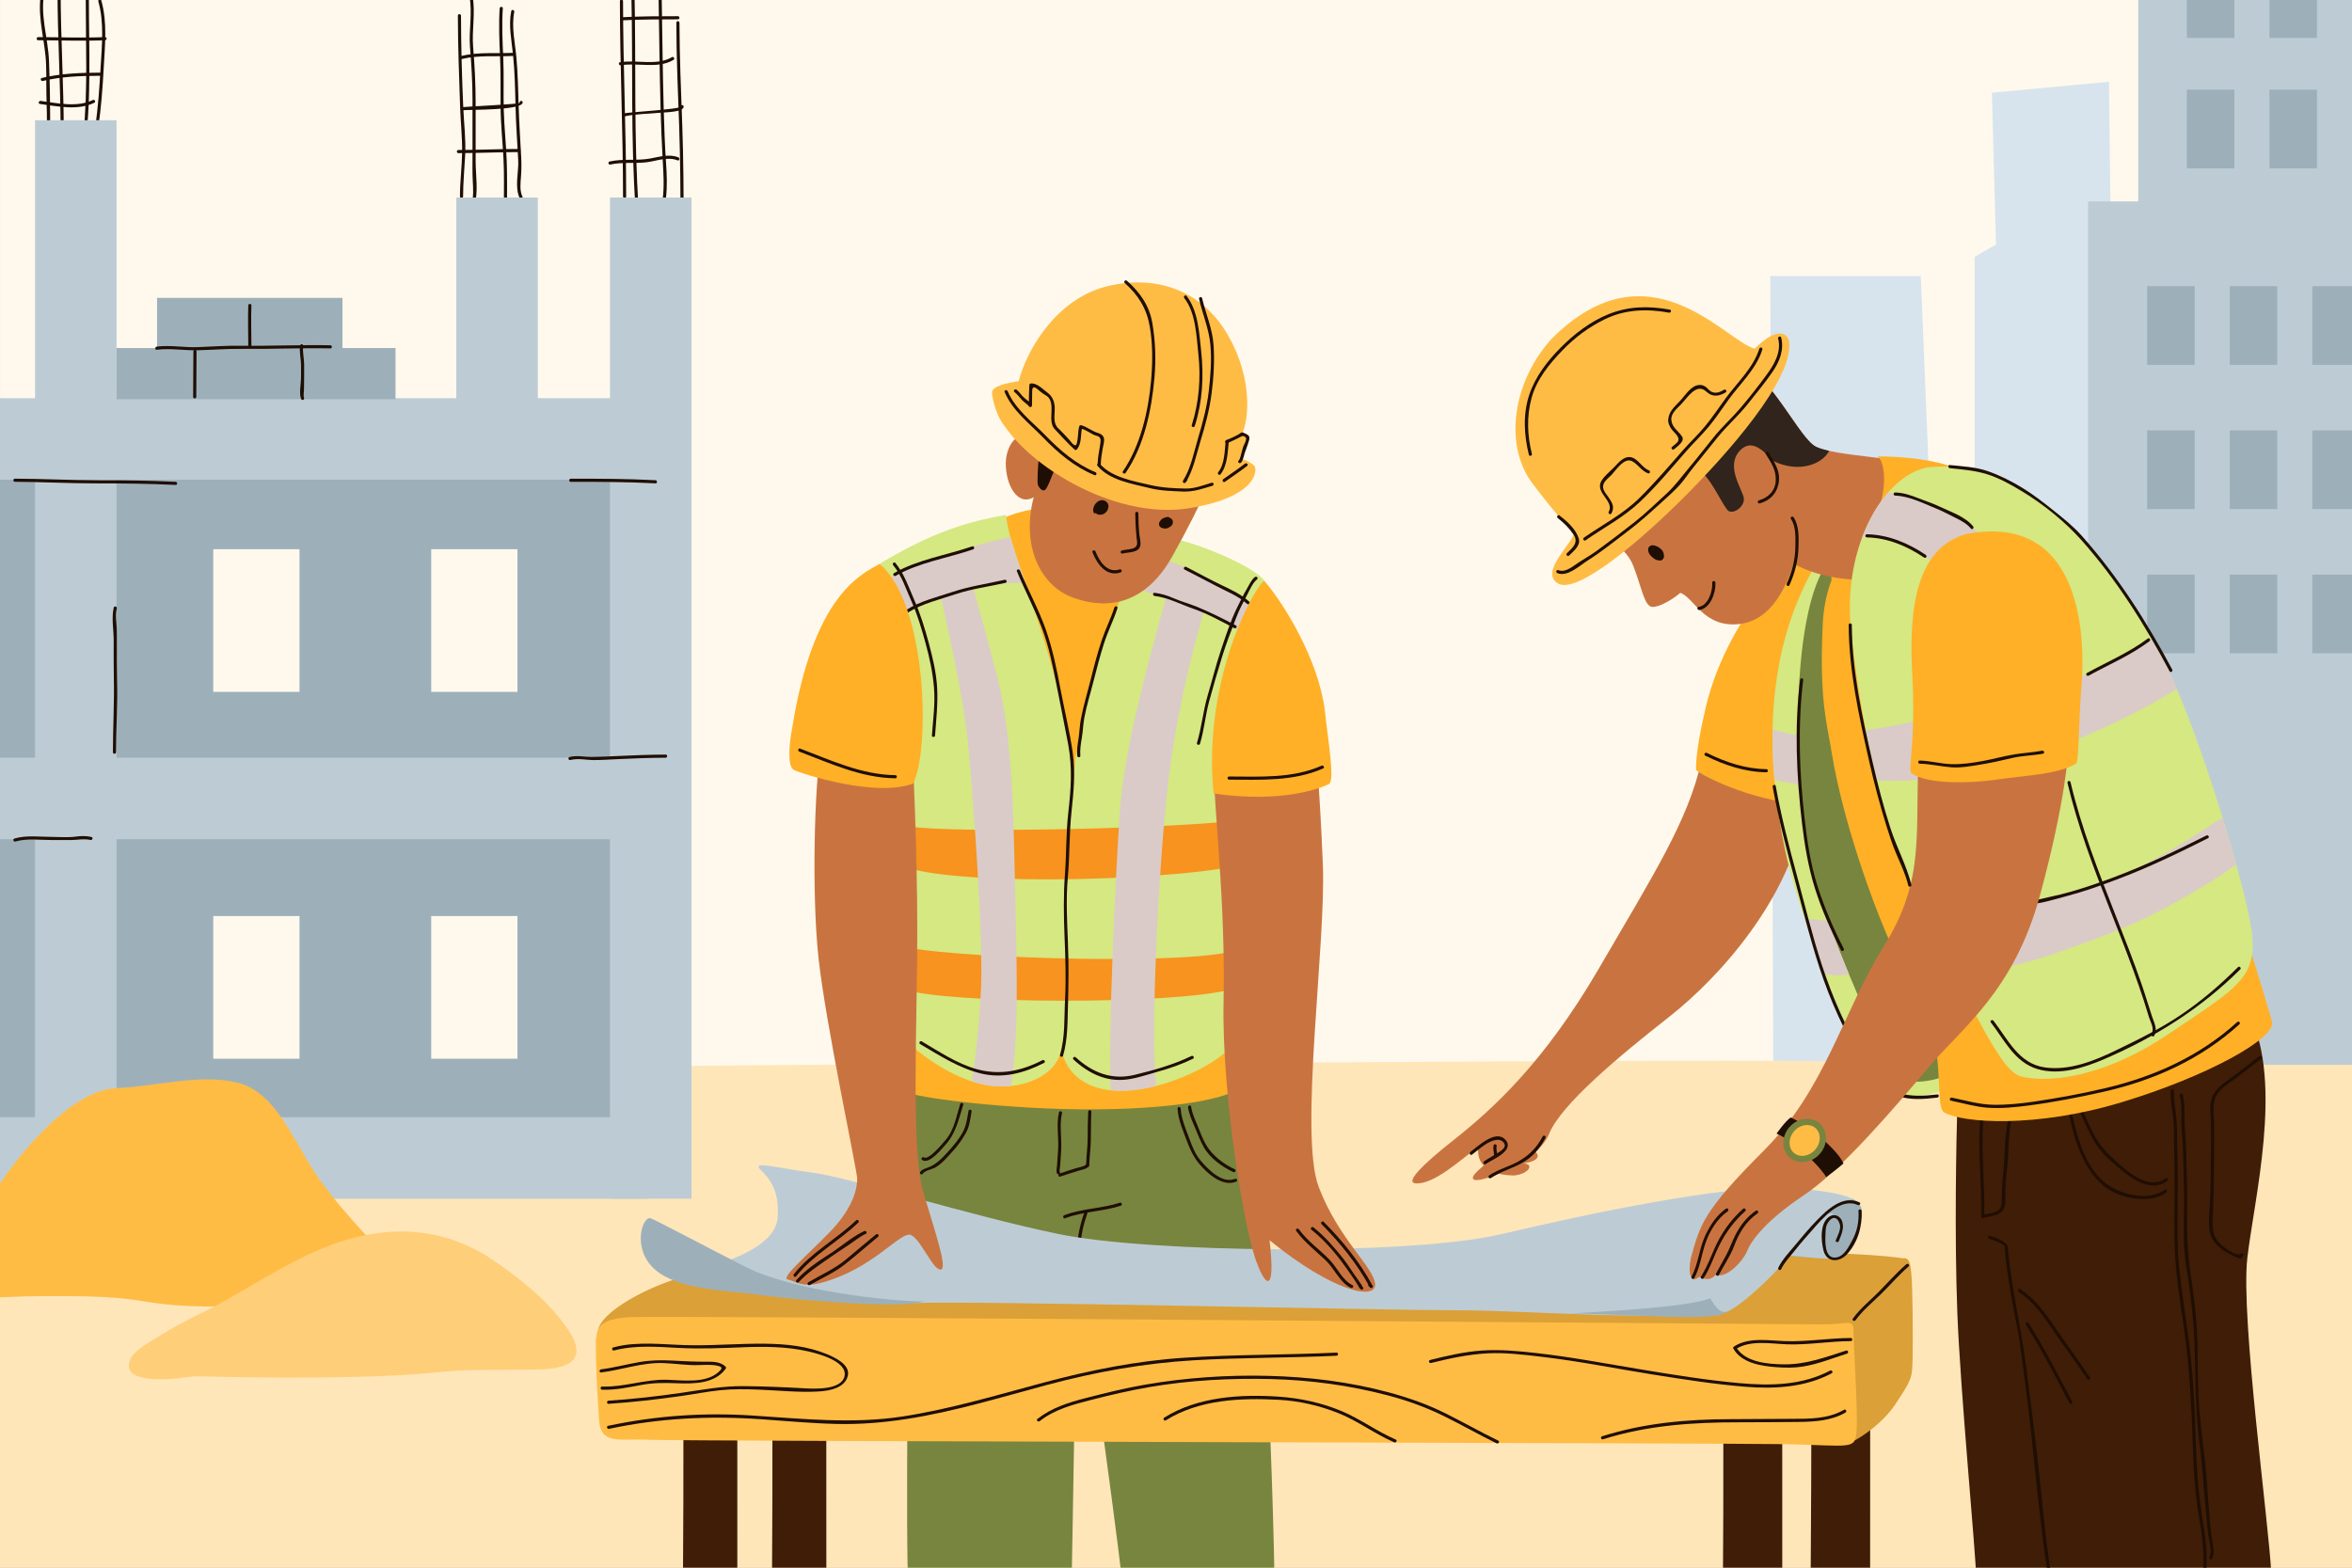 <?xml version="1.0" encoding="UTF-8" standalone="no"?>
<!DOCTYPE svg PUBLIC "-//W3C//DTD SVG 1.1//EN" "http://www.w3.org/Graphics/SVG/1.1/DTD/svg11.dtd">
<svg width="100%" height="100%" viewBox="0 0 750 500" version="1.1" xmlns="http://www.w3.org/2000/svg" xmlns:xlink="http://www.w3.org/1999/xlink" xml:space="preserve" xmlns:serif="http://www.serif.com/" style="fill-rule:evenodd;clip-rule:evenodd;stroke-linejoin:round;stroke-miterlimit:2;">
    <rect x="0" y="0" width="750" height="500" fill="#333333" stroke="none"/>
    <g transform="matrix(1,0,0,1,0,0.001)">
        <g id="background">
            <rect x="0.002" y="0" width="749.998" height="499.999" style="fill:rgb(255,249,237);"/>
        </g>
    </g>
    <g id="objects">
        <g transform="matrix(1,0,0,1,680.336,294.07)">
            <path d="M0,-212.167L-7.225,-216.744L-7.832,-268L-45.166,-264.499L-43.861,-216.085L-50.666,-212.167L-50.666,-142.167L-87.332,-136.167L-86,50.5L6,55.833L0,-212.167Z" style="fill:rgb(215,228,237);fill-rule:nonzero;"/>
        </g>
        <g transform="matrix(-1,0,0,1,1426.34,-82.194)">
            <rect x="665.838" y="146.43" width="94.666" height="289.334" style="fill:rgb(189,204,212);"/>
        </g>
        <g transform="matrix(-1,0,0,1,1384.51,-292.362)">
            <rect x="684.67" y="383.633" width="15.168" height="25.096" style="fill:rgb(157,176,186);"/>
        </g>
        <g transform="matrix(-1,0,0,1,1437.18,-292.362)">
            <rect x="711.004" y="383.633" width="15.168" height="25.096" style="fill:rgb(157,176,186);"/>
        </g>
        <g transform="matrix(-1,0,0,1,1489.84,-292.362)">
            <rect x="737.338" y="383.633" width="15.168" height="25.096" style="fill:rgb(157,176,186);"/>
        </g>
        <g transform="matrix(-1,0,0,1,1384.51,-200.362)">
            <rect x="684.67" y="337.633" width="15.168" height="25.096" style="fill:rgb(157,176,186);"/>
        </g>
        <g transform="matrix(-1,0,0,1,1437.18,-200.362)">
            <rect x="711.004" y="337.633" width="15.168" height="25.096" style="fill:rgb(157,176,186);"/>
        </g>
        <g transform="matrix(-1,0,0,1,1489.84,-200.362)">
            <rect x="737.338" y="337.633" width="15.168" height="25.096" style="fill:rgb(157,176,186);"/>
        </g>
        <g transform="matrix(-1,0,0,1,1384.51,-108.362)">
            <rect x="684.67" y="291.633" width="15.168" height="25.096" style="fill:rgb(157,176,186);"/>
        </g>
        <g transform="matrix(-1,0,0,1,1437.18,-108.362)">
            <rect x="711.004" y="291.633" width="15.168" height="25.096" style="fill:rgb(157,176,186);"/>
        </g>
        <g transform="matrix(-1,0,0,1,1489.84,-108.362)">
            <rect x="737.338" y="291.633" width="15.168" height="25.096" style="fill:rgb(157,176,186);"/>
        </g>
        <g transform="matrix(-1,0,0,1,1433.01,-442.194)">
            <rect x="681.838" y="430.43" width="69.332" height="81.334" style="fill:rgb(189,204,212);"/>
        </g>
        <g transform="matrix(-1,0,0,1,1409.84,-417.696)">
            <rect x="697.336" y="446.3" width="15.168" height="25.096" style="fill:rgb(157,176,186);"/>
        </g>
        <g transform="matrix(-1,0,0,1,1462.51,-417.696)">
            <rect x="723.67" y="446.3" width="15.168" height="25.096" style="fill:rgb(157,176,186);"/>
        </g>
        <g transform="matrix(-1,0,0,1,1409.84,-500.86)">
            <rect x="697.336" y="487.882" width="15.168" height="25.096" style="fill:rgb(157,176,186);"/>
        </g>
        <g transform="matrix(-1,0,0,1,1462.51,-500.86)">
            <rect x="723.67" y="487.882" width="15.168" height="25.096" style="fill:rgb(157,176,186);"/>
        </g>
        <g transform="matrix(1,0,0,1,564.504,357.07)">
            <path d="M0,-269L48,-269L59,0L1,-0.5L0,-269Z" style="fill:rgb(215,228,237);fill-rule:nonzero;"/>
        </g>
        <g transform="matrix(1,0,0,1,-14.497,506.493)">
            <path d="M0,-164.803C92,-164.803 273.646,-167.274 319.823,-167.074C366,-166.875 562,-168.949 604,-167.912C646,-166.875 753,-166.875 771,-166.875C770,-124.379 766,-2.073 766,1.037C766,4.146 10,0.001 10,0.001L0,-164.803Z" style="fill:rgb(254,230,185);fill-rule:nonzero;"/>
        </g>
        <g transform="matrix(1,0,0,1,215.67,72.904)">
            <path d="M0,-65.667C0.015,-54.664 0.507,-43.672 0.899,-32.678C1.287,-21.784 1.333,-10.9 1.333,0C1.333,0.645 2.333,0.645 2.333,0L2.333,-1C2.333,-1.645 1.333,-1.645 1.333,-1L1.333,0C1.333,0.645 2.333,0.645 2.333,0C2.333,-10.9 2.28,-21.784 1.899,-32.678C1.514,-43.672 1.015,-54.664 1,-65.667C0.999,-66.312 -0.001,-66.312 0,-65.667" style="fill:rgb(31,14,3);fill-rule:nonzero;"/>
        </g>
        <g transform="matrix(-0.999,0.034,0.034,0.999,204.609,66.611)">
            <path d="M0.941,-68.682C1.197,-45.783 2.767,-22.919 1.94,-0.009C1.917,0.632 0.917,0.67 0.941,0.025C1.767,-22.885 0.198,-45.75 -0.059,-68.648C-0.066,-69.292 0.934,-69.327 0.941,-68.682" style="fill:rgb(31,14,3);fill-rule:nonzero;"/>
        </g>
        <g transform="matrix(1,0,0,1,210.003,63.328)">
            <path d="M0,-64.327C0.22,-52.689 0.304,-41.049 0.618,-29.413C0.774,-23.604 1.005,-17.797 1.333,-11.994C1.559,-8.016 1.831,-3.964 1.333,0.006C1.253,0.645 2.254,0.637 2.333,0.006C2.803,-3.742 2.647,-7.639 2.383,-11.396C1.985,-17.068 1.812,-22.76 1.645,-28.443C1.293,-40.401 1.226,-52.366 1,-64.327C0.988,-64.971 -0.012,-64.972 0,-64.327" style="fill:rgb(31,14,3);fill-rule:nonzero;"/>
        </g>
        <g transform="matrix(-0.999,0.032,0.032,0.999,200.669,62.62)">
            <path d="M1,-62.35C1.645,-41.577 1.333,-20.791 1.999,-0.016C2.02,0.629 1.021,0.661 1,0.016C0.333,-20.759 0.646,-41.545 0.001,-62.318C-0.02,-62.963 0.979,-62.995 1,-62.35" style="fill:rgb(31,14,3);fill-rule:nonzero;"/>
        </g>
        <g transform="matrix(1,0,0,1,194.636,49.195)">
            <path d="M0,3.288C3.766,2.424 7.721,3.022 11.551,2.556C14.743,2.168 18.26,0.674 21.401,1.955C21.998,2.199 22.255,1.231 21.667,0.991C18.884,-0.145 15.688,0.795 12.868,1.332C8.503,2.162 4.048,1.333 -0.266,2.324C-0.894,2.468 -0.627,3.433 0,3.288" style="fill:rgb(31,14,3);fill-rule:nonzero;"/>
        </g>
        <g transform="matrix(1,0,0,1,198.97,33.499)">
            <path d="M0,3.651C3.832,2.78 7.977,2.829 11.878,2.432C12.966,2.321 19.04,2.303 19.034,0.502C19.032,-0.142 18.032,-0.143 18.034,0.502C18.037,1.377 1.771,2.224 -0.266,2.687C-0.895,2.83 -0.628,3.794 0,3.651" style="fill:rgb(31,14,3);fill-rule:nonzero;"/>
        </g>
        <g transform="matrix(0.157,0.988,0.988,-0.157,204.087,12.002)">
            <path d="M7.748,-7.421C7.669,-1.919 10.843,4.056 8.68,9.426C8.44,10.023 7.507,9.663 7.748,9.063C9.834,3.884 6.678,-2.182 6.754,-7.533C6.764,-8.177 7.757,-8.061 7.748,-7.421" style="fill:rgb(31,14,3);fill-rule:nonzero;"/>
        </g>
        <g transform="matrix(0.074,0.997,0.997,-0.074,205.857,-3.076)">
            <path d="M8.983,-8.374C9.112,-2.371 9.537,3.616 9.98,9.602C10.028,10.245 9.031,10.319 8.983,9.675C8.54,3.69 8.114,-2.297 7.986,-8.3C7.972,-8.943 8.969,-9.02 8.983,-8.374" style="fill:rgb(31,14,3);fill-rule:nonzero;"/>
        </g>
        <g transform="matrix(1,0,0,1,149.689,65.188)">
            <path d="M0,-66.387C1.03,-61.111 -0.248,-55.541 0.184,-50.178C0.637,-44.545 0.982,-38.982 0.982,-33.329L0.982,-15.811C0.982,-13.089 0.921,-10.361 1.06,-7.642C1.191,-5.064 1.384,-2.502 0.667,0.013C0.489,0.635 1.454,0.898 1.63,0.279C2.896,-4.158 1.982,-9.274 1.982,-13.834L1.982,-32.364C1.982,-38.34 1.681,-44.222 1.184,-50.178C0.727,-55.646 2.016,-61.266 0.964,-66.653C0.84,-67.285 -0.123,-67.017 0,-66.387" style="fill:rgb(31,14,3);fill-rule:nonzero;"/>
        </g>
        <g transform="matrix(1,0,0,1,159.337,65.983)">
            <path d="M0,-63.315C-0.335,-58.265 -0.124,-53.22 0.107,-48.17C0.357,-42.701 0.247,-37.271 0.287,-31.803C0.327,-26.345 0.926,-20.903 1.207,-15.457C1.472,-10.31 1.333,-5.134 1.333,0.018C1.333,0.623 2.112,0.644 2.315,0.151C2.528,-0.365 2.647,-0.769 2.667,-1.315C2.689,-1.96 1.689,-1.958 1.667,-1.315C1.667,-0.887 1.562,-0.487 1.352,-0.115C1.679,-0.07 2.006,-0.026 2.333,0.018C2.333,-4.817 2.426,-9.663 2.25,-14.495C2.051,-19.95 1.46,-25.383 1.305,-30.841C1.149,-36.3 1.393,-41.746 1.151,-47.211C0.913,-52.581 0.643,-57.944 1,-63.315C1.043,-63.959 0.042,-63.955 0,-63.315" style="fill:rgb(31,14,3);fill-rule:nonzero;"/>
        </g>
        <g transform="matrix(1,0,0,1,163.022,63.203)">
            <path d="M0,-59.668C-0.923,-55.018 0.125,-50.301 0.584,-45.656C1.122,-40.224 1.243,-34.819 1.366,-29.369C1.496,-23.613 1.932,-17.867 2.226,-12.119C2.424,-8.237 0.986,-3.584 2.717,0.05C2.995,0.632 3.856,0.124 3.581,-0.455C2.654,-2.398 2.945,-4.717 3.105,-6.794C3.269,-8.917 3.286,-10.949 3.177,-13.077C2.899,-18.508 2.519,-23.932 2.366,-29.369C2.221,-34.559 2.115,-39.693 1.649,-44.869C1.218,-49.653 0.015,-54.617 0.964,-59.402C1.089,-60.032 0.125,-60.3 0,-59.668" style="fill:rgb(31,14,3);fill-rule:nonzero;"/>
        </g>
        <g transform="matrix(1,0,0,1,146.003,62.668)">
            <path d="M0,-57.667C0.025,-47.874 0.386,-38.031 0.727,-28.245C0.891,-23.527 1.42,-18.839 1.359,-14.113C1.298,-9.4 0.668,-4.731 0.667,0L1.667,0L1.667,-0.667C1.667,-1.312 0.667,-1.312 0.667,-0.667L0.667,0C0.667,0.645 1.667,0.645 1.667,0C1.668,-4.425 2.104,-8.751 2.329,-13.158C2.587,-18.185 1.953,-23.228 1.727,-28.245C1.286,-38.013 1.025,-47.887 1,-57.667C0.999,-58.312 -0.001,-58.312 0,-57.667" style="fill:rgb(31,14,3);fill-rule:nonzero;"/>
        </g>
        <g transform="matrix(0.069,0.998,0.998,-0.069,154.507,38.57)">
            <path d="M9.666,-9.023C10.096,-2.591 10.237,3.855 10.664,10.287C10.708,10.931 9.71,10.999 9.666,10.356C9.239,3.924 9.098,-2.522 8.669,-8.954C8.625,-9.598 9.623,-9.666 9.666,-9.023" style="fill:rgb(31,14,3);fill-rule:nonzero;"/>
        </g>
        <g transform="matrix(0.129,0.992,0.992,-0.129,154.231,24.336)">
            <path d="M9.873,-8.069C9.913,-5.865 12.508,11.455 9.733,11.26C9.09,11.214 9.232,10.225 9.873,10.269C10.296,10.299 8.914,-6.139 8.881,-7.94C8.87,-8.577 9.86,-8.714 9.873,-8.069" style="fill:rgb(31,14,3);fill-rule:nonzero;"/>
        </g>
        <g transform="matrix(0.119,0.993,0.993,-0.119,153.408,9.782)">
            <path d="M8.243,-7.137C7.577,-1.612 8.871,3.896 9.236,9.397C9.278,10.037 8.286,10.159 8.243,9.516C7.872,3.921 6.576,-1.666 7.254,-7.286C7.33,-7.926 8.32,-7.777 8.243,-7.137" style="fill:rgb(31,14,3);fill-rule:nonzero;"/>
        </g>
        <g transform="matrix(1,0,0,1,18.337,42.001)">
            <path d="M0,-45C0.021,-29.993 0.979,-15.007 1,0C1.001,0.645 2,0.645 2,0L2,-0.667C2,-1.312 1,-1.312 1,-0.667L1,0L2,0C1.979,-15.007 1.021,-29.993 1,-45C0.999,-45.645 -0.001,-45.645 0,-45" style="fill:rgb(31,14,3);fill-rule:nonzero;"/>
        </g>
        <g transform="matrix(1,0,0,1,27.337,42.426)">
            <path d="M0,-42.758C0.007,-35.502 0.167,-28.248 0.167,-20.992C0.167,-17.528 0.111,-14.064 -0.008,-10.602C-0.073,-8.738 -0.174,-6.876 -0.292,-5.015C-0.351,-4.094 -0.426,-3.174 -0.5,-2.253C-0.503,-2.221 -0.203,0.645 -0.018,-0.625C0.074,-1.256 -0.89,-1.527 -0.982,-0.891C-1.007,-0.71 -1.035,-0.529 -1.065,-0.349C-1.093,-0.183 -1.082,0.019 -0.937,0.137C-0.909,0.159 -0.881,0.182 -0.854,0.205C-0.626,0.389 -0.374,0.393 -0.146,0.205C0.614,-0.425 0.415,-1.29 0.5,-2.253C0.661,-4.099 0.771,-5.949 0.87,-7.8C1.069,-11.56 1.133,-15.328 1.16,-19.093C1.216,-26.982 1.008,-34.87 1,-42.758C1,-43.403 0,-43.403 0,-42.758" style="fill:rgb(31,14,3);fill-rule:nonzero;"/>
        </g>
        <g transform="matrix(1,0,0,1,13.355,42.068)">
            <path d="M0,-45.533C-1.666,-38.475 0.423,-31.347 1.148,-24.309C1.55,-20.402 1.349,-16.401 1.437,-12.476C1.531,-8.324 1.648,-4.172 1.648,-0.018C1.648,0.627 2.648,0.627 2.648,-0.018L2.648,-0.734C2.648,-1.379 1.648,-1.379 1.648,-0.734L1.648,-0.018C1.648,0.627 2.648,0.627 2.648,-0.018C2.648,-7.551 2.581,-15.146 2.271,-22.672C1.959,-30.239 -0.824,-37.691 0.964,-45.267C1.112,-45.894 0.148,-46.16 0,-45.533" style="fill:rgb(31,14,3);fill-rule:nonzero;"/>
        </g>
        <g transform="matrix(1,0,0,1,31.355,40.551)">
            <path d="M0,-40.084C1.909,-33.283 1.13,-26.03 0.729,-19.079C0.361,-12.716 -0.06,-6.325 -1,-0.016C-1.094,0.615 -0.131,0.886 -0.036,0.25C0.917,-6.146 1.376,-12.626 1.729,-19.079C2.115,-26.134 2.902,-33.446 0.964,-40.35C0.79,-40.97 -0.175,-40.706 0,-40.084" style="fill:rgb(31,14,3);fill-rule:nonzero;"/>
        </g>
        <g transform="matrix(0.047,0.999,0.999,-0.047,21.979,1.837)">
            <path d="M10.526,-10.313C10.873,-3.209 11.501,3.881 11.525,10.997C11.527,11.64 10.528,11.689 10.526,11.044C10.502,3.928 9.874,-3.162 9.527,-10.266C9.496,-10.91 10.494,-10.957 10.526,-10.313" style="fill:rgb(31,14,3);fill-rule:nonzero;"/>
        </g>
        <g transform="matrix(0.144,0.99,0.99,-0.144,20.083,15.863)">
            <path d="M8.921,-7.813C8.377,-1.735 9.051,4.418 9.911,10.436C10.003,11.074 9.013,11.218 8.921,10.58C8.049,4.474 7.377,-1.771 7.929,-7.937C7.986,-8.579 8.978,-8.455 8.921,-7.813" style="fill:rgb(31,14,3);fill-rule:nonzero;"/>
        </g>
        <g transform="matrix(0.074,0.997,0.997,-0.074,21.067,24.824)">
            <path d="M7.686,-8.954C8.848,-3.458 10.781,2.949 8.585,8.412C8.344,9.01 7.447,8.568 7.686,7.972C9.754,2.83 7.835,-3.455 6.744,-8.618C6.613,-9.241 7.553,-9.583 7.686,-8.954" style="fill:rgb(31,14,3);fill-rule:nonzero;"/>
        </g>
        <g transform="matrix(-1,0,0,1,317.008,-55.33)">
            <rect x="145.504" y="118.332" width="26" height="318.666" style="fill:rgb(189,204,212);"/>
        </g>
        <g transform="matrix(-1,0,0,1,170.506,7.334)">
            <rect x="-28.497" y="138.833" width="227.5" height="215" style="fill:rgb(157,176,186);"/>
        </g>
        <g transform="matrix(-1,0,0,1,415.008,-54.69)">
            <rect x="194.504" y="117.692" width="26" height="319.306" style="fill:rgb(189,204,212);"/>
        </g>
        <g transform="matrix(-1,0,0,1,48.34,-79.997)">
            <rect x="11.17" y="118.332" width="26" height="343.333" style="fill:rgb(189,204,212);"/>
        </g>
        <g transform="matrix(-1,0,0,1,111.007,-219.998)">
            <rect x="-95.496" y="346.999" width="301.999" height="26" style="fill:rgb(189,204,212);"/>
        </g>
        <g transform="matrix(-1,0,0,1,111.007,9.336)">
            <rect x="-95.496" y="232.332" width="301.999" height="26" style="fill:rgb(189,204,212);"/>
        </g>
        <g transform="matrix(-1,0,0,1,111.007,238.67)">
            <rect x="-95.496" y="117.665" width="301.999" height="26" style="fill:rgb(189,204,212);"/>
        </g>
        <g transform="matrix(-1,0,0,1,163.506,-104.166)">
            <rect x="68.003" y="279.333" width="27.5" height="45.5" style="fill:rgb(255,249,237);"/>
        </g>
        <g transform="matrix(-1,0,0,1,302.506,-104.166)">
            <rect x="137.503" y="279.333" width="27.5" height="45.5" style="fill:rgb(255,249,237);"/>
        </g>
        <g transform="matrix(-1,0,0,1,163.506,129.834)">
            <rect x="68.003" y="162.333" width="27.5" height="45.5" style="fill:rgb(255,249,237);"/>
        </g>
        <g transform="matrix(-1,0,0,1,302.506,129.834)">
            <rect x="137.503" y="162.333" width="27.5" height="45.5" style="fill:rgb(255,249,237);"/>
        </g>
        <g transform="matrix(1,0,0,1,109.212,111.334)">
            <path d="M0,-0.333L0,-16.333L-59.125,-16.333L-59.125,-0.333L-72.042,-0.333L-72.042,16L16.917,16L16.917,-0.333L0,-0.333Z" style="fill:rgb(157,176,186);fill-rule:nonzero;"/>
        </g>
        <g transform="matrix(1,0,0,1,49.994,110.207)">
            <path d="M0,1.341C4.359,0.798 8.753,1.618 13.13,1.507C17.724,1.391 22.271,1.015 26.876,1.064C36.374,1.165 45.864,0.723 55.356,0.914C56.001,0.927 56,-0.073 55.356,-0.086C45.862,-0.277 36.375,0.194 26.876,0.064C22.271,0.001 17.725,0.317 13.13,0.507C8.746,0.688 4.371,-0.204 0,0.341C-0.631,0.42 -0.639,1.421 0,1.341" style="fill:rgb(31,14,3);fill-rule:nonzero;"/>
        </g>
        <g transform="matrix(-0.997,0.078,0.078,0.997,80.543,110.198)">
            <path d="M0.376,-12.848C0.854,-8.595 1.052,-4.319 1.373,-0.053C1.422,0.59 0.425,0.667 0.376,0.024C0.055,-4.242 -0.143,-8.517 -0.621,-12.77C-0.693,-13.411 0.304,-13.487 0.376,-12.848" style="fill:rgb(31,14,3);fill-rule:nonzero;"/>
        </g>
        <g transform="matrix(-0.998,0.063,0.063,0.998,63.044,126.541)">
            <path d="M0.458,-14.534C0.769,-9.704 1.146,-4.879 1.457,-0.049C1.497,0.595 0.499,0.658 0.458,0.014C0.148,-4.816 -0.229,-9.641 -0.54,-14.471C-0.58,-15.115 0.418,-15.178 0.458,-14.534" style="fill:rgb(31,14,3);fill-rule:nonzero;"/>
        </g>
        <g transform="matrix(1,0,0,1,95.67,127.259)">
            <path d="M0,-16.995C-0.256,-15.047 0.28,-12.954 0.32,-10.982C0.352,-9.447 0.331,-7.912 0.307,-6.378C0.279,-4.657 -0.378,-1.532 0.402,0.059C0.686,0.638 1.548,0.131 1.265,-0.446C1.016,-0.954 1.26,-2.268 1.262,-2.832C1.268,-4.164 1.292,-5.496 1.313,-6.828C1.335,-8.213 1.335,-9.597 1.32,-10.982C1.3,-12.902 0.753,-15.112 1,-16.995C1.083,-17.633 0.083,-17.625 0,-16.995" style="fill:rgb(31,14,3);fill-rule:nonzero;"/>
        </g>
        <g transform="matrix(1,0,0,1,4.753,153.697)">
            <path d="M0,-0.03C8.393,-0.007 16.774,0.468 25.168,0.47C33.865,0.473 42.562,0.539 51.25,0.97C51.895,1.002 51.892,0.002 51.25,-0.03C42.885,-0.445 34.512,-0.519 26.138,-0.529C17.42,-0.539 8.716,-1.006 0,-1.03C-0.645,-1.032 -0.645,-0.032 0,-0.03" style="fill:rgb(31,14,3);fill-rule:nonzero;"/>
        </g>
        <g transform="matrix(0.019,1,1,-0.019,195.021,139.941)">
            <path d="M13.483,-13.269C13.649,-4.268 13.834,4.734 14.482,13.717C14.529,14.361 13.528,14.375 13.483,13.735C12.834,4.753 12.649,-4.25 12.483,-13.251C12.471,-13.896 13.471,-13.914 13.483,-13.269" style="fill:rgb(31,14,3);fill-rule:nonzero;"/>
        </g>
        <g transform="matrix(1,0,0,1,4.886,266.509)">
            <path d="M0,1.89C3.706,0.814 7.721,1.408 11.525,1.408L17.709,1.408C19.86,1.408 21.833,0.91 23.984,1.39C24.612,1.53 24.879,0.566 24.25,0.425C22.578,0.052 20.943,0.087 19.248,0.321C16.745,0.664 14.049,0.408 11.525,0.408C7.621,0.408 3.541,-0.18 -0.266,0.925C-0.884,1.105 -0.621,2.07 0,1.89" style="fill:rgb(31,14,3);fill-rule:nonzero;"/>
        </g>
        <g transform="matrix(1,0,0,1,181.886,240.826)">
            <path d="M0,1.573C2.494,0.937 5.024,1.592 7.555,1.591C10.076,1.589 12.57,1.411 15.085,1.297C20.177,1.065 25.269,0.854 30.367,0.841C31.012,0.84 31.012,-0.16 30.367,-0.159C24.946,-0.145 19.532,0.094 14.117,0.341C11.611,0.455 9.129,0.59 6.617,0.591C4.257,0.593 2.073,0.012 -0.266,0.609C-0.89,0.768 -0.625,1.733 0,1.573" style="fill:rgb(31,14,3);fill-rule:nonzero;"/>
        </g>
        <g transform="matrix(1,0,0,1,36.272,239.934)">
            <path d="M0,-46.15C-0.773,-42.786 -0.018,-39.141 -0.018,-35.709C-0.018,-31.715 -0.054,-27.72 0.034,-23.728C0.21,-15.798 -0.266,-7.94 -0.268,-0.017C-0.268,0.628 0.732,0.628 0.732,-0.017C0.734,-7.623 1.266,-15.168 1.059,-22.78C0.958,-26.469 0.982,-30.158 0.982,-33.848C0.982,-35.716 1.012,-37.587 0.951,-39.455C0.878,-41.68 0.453,-43.659 0.964,-45.884C1.108,-46.512 0.144,-46.778 0,-46.15" style="fill:rgb(31,14,3);fill-rule:nonzero;"/>
        </g>
        <g transform="matrix(1,0,0,1,102.175,384.131)">
            <path d="M0,-7.595C-8.132,-18.654 -13.677,-36.166 -26.984,-38.931C-38.813,-41.696 -52.859,-37.547 -65.058,-37.087C-78.734,-36.626 -95.452,-17.35 -103.584,-4.447C-113.564,10.761 -123.079,24.277 -124.166,27.303C-125.251,30.328 -110.154,29.732 -107.567,29.732C-101.652,29.732 -95.738,29.272 -89.824,29.272C-79.104,29.272 -67.28,29.03 -56.56,30.875C-37.708,34.101 -20.7,32.037 -1.849,30.192C4.436,29.272 10.35,28.81 16.264,28.351C20.331,27.89 25.505,27.89 28.832,26.047C19.592,14.525 8.871,4.848 0,-7.595" style="fill:rgb(255,188,69);fill-rule:nonzero;"/>
        </g>
        <g transform="matrix(1,0,0,1,182.377,407.367)">
            <path d="M0,18.663C-5.954,8.555 -17.26,-0.295 -27.164,-6.808C-35.989,-12.137 -45.314,-14.841 -55.913,-14.583C-79.015,-13.774 -95.909,-0.197 -115.681,10.22C-121.481,12.973 -126.904,15.743 -132.363,19.268C-135.092,21.029 -140.12,23.441 -141.033,26.801C-143.238,33.504 -130.34,32.596 -126.927,32.378C-124.646,32.105 -122.364,31.836 -120.083,31.564C-120.083,31.564 -72.135,33.055 -45.172,30.537C-34.143,29.162 -23.202,29.676 -12.226,29.434C-4.663,29.41 5.217,28.361 0,18.663" style="fill:rgb(255,206,120);fill-rule:nonzero;"/>
        </g>
        <g transform="matrix(1,0,0,1,289.667,331.571)">
            <path d="M0,174.762C-1,159.762 0.17,81.666 -0.164,52.666C-0.497,23.666 -0.831,-2.333 1.503,-2C3.836,-1.667 39.836,-1.666 54.503,-1C69.169,-0.334 102.835,-2.001 105.169,1.666C107.503,5.333 111.837,84 113.503,95.333C115.169,106.666 117.001,172.429 116.667,173.429C116.333,174.429 68.56,176.111 68.333,174.096C65.333,147.429 53.836,66.666 53.836,66.666C53.836,66.666 52.333,160.429 52,175.762C45.333,177.095 0,174.762 0,174.762" style="fill:rgb(120,133,62);fill-rule:nonzero;"/>
        </g>
        <g transform="matrix(0.273,0.962,0.962,-0.273,343.622,378.343)">
            <path d="M8.733,-6.623C8.179,-0.529 9.978,5.451 9.734,11.544C9.708,12.186 8.708,12.199 8.733,11.552C8.979,5.458 7.179,-0.522 7.732,-6.616C7.791,-7.251 8.791,-7.266 8.733,-6.623" style="fill:rgb(31,14,3);fill-rule:nonzero;"/>
        </g>
        <g transform="matrix(-0.994,-0.108,-0.108,0.994,344.039,398.266)">
            <path d="M-0.467,-11.698C0.423,-7.821 0.89,-3.861 0.527,0.112C0.468,0.754 -0.526,0.645 -0.467,0.004C-0.112,-3.886 -0.584,-7.747 -1.454,-11.538C-1.599,-12.169 -0.611,-12.323 -0.467,-11.698" style="fill:rgb(31,14,3);fill-rule:nonzero;"/>
        </g>
        <g transform="matrix(1,0,0,1,332.503,350.82)">
            <path d="M0,-188.75C-10.5,-187.75 -17.917,-183.666 -19.667,-178.916C-21.417,-174.166 -45.25,-19.75 -45.25,-19.75C-45.25,-19.75 -44.75,-4 -43.25,-2.5C-41.75,-1 -11.5,3.25 17.5,3C46.5,2.75 62.5,-1.5 63.25,-4.75C64,-8 67.25,-119.5 67.5,-125.25C67.75,-131 53,-171 49,-173.75C45,-176.5 23.5,-192 0,-188.75" style="fill:rgb(255,176,38);fill-rule:nonzero;"/>
        </g>
        <g transform="matrix(1,0,0,1,320.837,348.57)">
            <path d="M0,-184.333C0.333,-176.333 9.166,-156.416 15.167,-133.75C21.167,-111.084 21.667,-100.334 20.667,-76.667C19.667,-53 18.333,-23.667 17.667,-14.667C17,-5.667 4.667,0 -7.583,-2.75C-19.833,-5.5 -30.083,-15 -30.083,-15C-30.083,-15 -30.332,-125.301 -31.083,-134C-32.833,-154.25 -37.333,-166.5 -40.333,-168.75C-26.583,-177 -14.917,-181.916 0,-184.333" style="fill:rgb(213,232,130);fill-rule:nonzero;"/>
        </g>
        <g transform="matrix(1,0,0,1,359.17,333.238)">
            <path d="M0,-146.668C-5.667,-133.668 -16.334,-106.335 -17.667,-75.668C-19,-45.001 -21,-5.335 -20.667,0.665C-20.333,6.665 -15,15 -1,14.666C13,14.332 30.001,5.666 33.667,-0.001C37.333,-5.668 32,-90.001 33.333,-97.001C34.667,-104.001 44,-147.001 44,-148.001C41,-152.668 19.333,-161.668 12.333,-161.668C5.333,-161.668 0,-146.668 0,-146.668" style="fill:rgb(213,232,130);fill-rule:nonzero;"/>
        </g>
        <g transform="matrix(1,0,0,1,306.188,370.785)">
            <path d="M0,-18.68C-1.298,-14.595 -1.854,-10.353 -4.799,-7.032C-5.723,-5.99 -10.019,-0.654 -11.599,-1.645C-12.147,-1.989 -12.648,-1.123 -12.104,-0.782C-9.881,0.612 -6.189,-4.063 -4.981,-5.348C-1.393,-9.168 -0.581,-13.554 0.964,-18.414C1.16,-19.031 0.194,-19.292 0,-18.68" style="fill:rgb(31,14,3);fill-rule:nonzero;"/>
        </g>
        <g transform="matrix(1,0,0,1,308.855,374.233)">
            <path d="M0,-19.961C-0.454,-17.576 -0.641,-15.44 -1.801,-13.242C-3.059,-10.858 -4.854,-8.766 -6.66,-6.785C-8.418,-4.857 -10.286,-2.879 -12.769,-1.928C-13.691,-1.574 -14.888,-1.292 -15.45,-0.413C-15.798,0.132 -14.933,0.633 -14.586,0.091C-13.938,-0.922 -11.5,-1.315 -10.409,-1.992C-8.238,-3.34 -6.533,-5.442 -4.832,-7.308C-3.339,-8.943 -2.045,-10.828 -0.937,-12.737C0.342,-14.943 0.498,-17.245 0.964,-19.695C1.084,-20.325 0.12,-20.594 0,-19.961" style="fill:rgb(31,14,3);fill-rule:nonzero;"/>
        </g>
        <g transform="matrix(1,0,0,1,337.688,374.161)">
            <path d="M0,-19.39C-0.908,-15.505 -0.032,-11.524 -0.279,-7.584C-0.384,-5.909 -0.506,-4.234 -0.61,-2.558C-0.654,-1.856 -0.953,-0.638 -0.667,0.043C-0.42,0.628 0.547,0.371 0.297,-0.223C0.062,-0.785 0.354,-1.968 0.39,-2.558C0.48,-4.082 0.591,-5.607 0.691,-7.13C0.955,-11.115 0.05,-15.21 0.964,-19.124C1.111,-19.751 0.146,-20.018 0,-19.39" style="fill:rgb(31,14,3);fill-rule:nonzero;"/>
        </g>
        <g transform="matrix(1,0,0,1,338.095,371.18)">
            <path d="M0,4.082C1.918,3.404 3.88,2.816 5.822,2.205C6.63,1.95 8.497,1.686 8.965,0.852C9.282,0.289 8.417,-0.215 8.102,0.348C7.846,0.803 5.528,1.249 4.875,1.455C3.161,1.997 1.429,2.52 -0.266,3.117C-0.87,3.331 -0.609,4.297 0,4.082" style="fill:rgb(31,14,3);fill-rule:nonzero;"/>
        </g>
        <g transform="matrix(1,0,0,1,347.003,371.738)">
            <path d="M0,-17.167C-0.133,-14.372 -0.163,-11.577 -0.167,-8.779C-0.17,-5.839 -0.606,-2.937 -0.667,-0.001C-0.68,0.645 0.32,0.643 0.333,-0.001C0.387,-2.62 0.783,-5.214 0.833,-7.834C0.894,-10.947 0.852,-14.055 1,-17.167C1.031,-17.812 0.031,-17.809 0,-17.167" style="fill:rgb(31,14,3);fill-rule:nonzero;"/>
        </g>
        <g transform="matrix(1,0,0,1,375.504,378.065)">
            <path d="M0,-24.494C0.177,-20.869 1.82,-17.256 3.067,-13.885C4,-11.363 5.14,-9.021 6.854,-6.946C9.434,-3.822 14.349,0.645 18.748,-1.217C19.341,-1.467 18.83,-2.328 18.244,-2.08C14.196,-0.368 9.496,-5.309 7.211,-8.076C5.557,-10.079 4.615,-12.572 3.725,-14.98C2.611,-17.99 1.158,-21.262 1,-24.494C0.969,-25.136 -0.032,-25.139 0,-24.494" style="fill:rgb(31,14,3);fill-rule:nonzero;"/>
        </g>
        <g transform="matrix(1,0,0,1,378.853,373.171)">
            <path d="M0,-19.967C0.334,-17.617 1.393,-15.492 2.292,-13.32C3.132,-11.291 3.925,-9.26 4.987,-7.333C6.893,-3.88 10.866,-0.984 14.395,0.636C14.976,0.902 15.484,0.041 14.898,-0.228C11.398,-1.834 7.863,-4.535 5.851,-7.838C4.62,-9.859 3.848,-12.155 2.947,-14.332C2.144,-16.274 1.263,-18.136 0.965,-20.233C0.874,-20.869 -0.089,-20.597 0,-19.967" style="fill:rgb(31,14,3);fill-rule:nonzero;"/>
        </g>
        <g transform="matrix(-0.123,0.992,0.992,0.123,354.826,223.247)">
            <path d="M47.795,-60.576C49.745,-54.624 39.371,18.32 33.734,42.142C40.889,44.035 47.795,45.227 47.795,45.227C55.666,22.353 66.208,-49.228 60.114,-62.409C54.201,-63.478 47.795,-60.576 47.795,-60.576" style="fill:rgb(247,147,30);fill-rule:nonzero;"/>
        </g>
        <g transform="matrix(-0.131,0.991,0.991,0.131,354.626,262.886)">
            <path d="M47.282,-60.124C49.341,-52.792 42.755,22.661 35.384,42.871C43.403,43.256 47.282,44.44 47.282,44.44C54.679,26.586 63.759,-44.84 60.919,-58.999C55.032,-62.801 47.282,-60.124 47.282,-60.124" style="fill:rgb(247,147,30);fill-rule:nonzero;"/>
        </g>
        <g transform="matrix(-0.039,0.999,0.999,0.039,305.435,161.931)">
            <path d="M23.23,-21.131C25.979,-19.784 29.898,-18.359 34.907,-17.048C26.327,-4.352 23.11,12.368 23.23,22.457C17.617,20.295 12.682,18.398 8.694,17.124C10.514,8.994 17.723,-11.639 23.23,-21.131" style="fill:rgb(218,203,200);fill-rule:nonzero;"/>
        </g>
        <g transform="matrix(1,0,0,1,317.837,316.003)">
            <path d="M0,-100.766C-5.333,-121.1 -8.333,-131.433 -8.333,-131.433L-18.333,-128.433C-16.333,-117.766 -10.667,-95.433 -9,-77.433C-7.333,-59.433 -4.333,-17.434 -5,-1.1C-5.582,13.168 -7.436,25.906 -7.896,28.902C-6.812,29.255 -5.707,29.565 -4.583,29.817C-1.502,30.508 1.584,30.667 4.489,30.375C6.665,18.111 6.651,1.257 6,-26.1C5.333,-54.1 5.333,-80.432 0,-100.766" style="fill:rgb(218,203,200);fill-rule:nonzero;"/>
        </g>
        <g transform="matrix(1,0,0,1,400.17,185.299)">
            <path d="M0,7.938C0,7.938 -21.139,-6.692 -36.113,-8.333C-39.114,-4.033 -41,1.271 -41,1.271C-41.036,1.353 -41.074,1.443 -41.11,1.527C-31.375,4.345 -11.139,10.777 -5,16.271C0,12.271 0,7.938 0,7.938" style="fill:rgb(218,203,200);fill-rule:nonzero;"/>
        </g>
        <g transform="matrix(1,0,0,1,357.17,279.27)">
            <path d="M0,-21.366C-1.562,0.187 -4.002,56.279 -2.932,68.462C-1.698,68.593 -0.404,68.667 1,68.634C4.384,68.553 7.943,67.983 11.447,67.088C9.832,50.957 11.801,3.693 15,-26.701C18.333,-58.367 27.667,-87.367 27.667,-87.367L15,-90.033C13,-82.033 1.667,-44.365 0,-21.366" style="fill:rgb(218,203,200);fill-rule:nonzero;"/>
        </g>
        <g transform="matrix(1,0,0,1,329.003,142.82)">
            <path d="M0,-3.5C-4.25,-6 -8.75,-0.75 -8.25,6.25C-7.75,13.25 -3.875,18.5 0.625,15.75C-3.375,31 2.563,43.707 12.75,47.625C20.875,50.75 34.75,52.5 44.75,34.75C54.75,17 59.75,4 59.75,4C59.75,4 22.5,-56 0,-3.5" style="fill:rgb(201,116,64);fill-rule:nonzero;"/>
        </g>
        <g transform="matrix(-0.979,0.203,0.203,0.979,337.58,156.685)">
            <path d="M3.695,-12.753C4.619,-10.136 6.278,-3.969 6.062,-3.159C5.847,-2.349 4.978,-0.382 3.695,-1.648C2.411,-2.914 -1.43,-9.14 -1.43,-9.14L3.695,-12.753Z" style="fill:rgb(31,14,3);fill-rule:nonzero;"/>
        </g>
        <g transform="matrix(1,0,0,1,316.337,127.736)">
            <path d="M0,-2.333C-0.333,-4.667 5.333,-5.666 8.5,-6.166C11.167,-16.5 20.667,-32.333 36.333,-36.333C52,-40.333 67.001,-35.333 75.333,-20.666C83.667,-5.999 81.501,6.999 79.833,10.333C82.333,10.834 81.999,12.168 81.667,12.501C81.333,12.834 79.167,19.001 79.833,18.834C80.501,18.667 82.833,20.001 83.667,20.834C84.501,21.667 85.333,30.668 62.999,34.334C40.667,38 14,22.667 4,8.167C0.5,3.667 0,-2.333 0,-2.333" style="fill:rgb(255,188,69);fill-rule:nonzero;"/>
        </g>
        <g transform="matrix(1,0,0,1,370.818,165.919)">
            <path d="M0,1.686C-0.324,0.809 0.175,0.272 1.032,0.104C1.466,0.019 2.647,0.264 2.108,0.954C1.83,1.31 1.125,1.75 0.651,1.67C0.392,1.625 0.176,1.475 0.23,1.199C0.327,0.703 0.922,0.02 1.445,-0.043C1.927,-0.102 1.637,1.176 1.302,1.422C0.936,1.69 0.098,1.764 -0.211,1.361C-0.505,0.978 0.897,0.014 1.174,0.265C1.334,0.412 0.988,0.812 0.887,0.881C0.731,0.988 0.468,1.024 0.285,0.994C0.622,1.05 0.312,1.348 0.477,1.164C0.563,1.066 0.677,1.026 0.799,0.994C0.905,0.966 1.015,1.035 1.1,1.083C1.04,0.855 0.98,0.627 0.92,0.399C0.644,0.897 0.246,1.034 -0.281,1.17L0.352,1.652C0.373,1.445 0.521,1.249 0.617,1.071C0.924,0.504 0.06,-0.001 -0.247,0.566C-0.446,0.935 -0.605,1.231 -0.648,1.652C-0.682,1.984 -0.304,2.208 -0.015,2.134C0.762,1.934 1.382,1.628 1.784,0.904C1.916,0.667 1.844,0.358 1.604,0.22C0.846,-0.217 -0.549,0.117 -0.578,1.172C-0.609,2.291 0.994,2.089 1.575,1.611C2.168,1.123 2.464,0.089 1.828,-0.49C1.044,-1.204 -0.248,-0.358 -0.824,0.238C-1.347,0.779 -1.424,1.568 -0.869,2.11C-0.35,2.618 0.478,2.709 1.156,2.566C1.995,2.39 2.552,1.663 2.658,0.84C2.76,0.059 2.549,-0.919 1.634,-1.036C0.466,-1.186 -0.641,0.171 -0.776,1.211C-0.858,1.842 -0.373,2.366 0.182,2.567C1.072,2.89 2.081,2.359 2.726,1.757C3.245,1.273 3.355,0.446 2.982,-0.157C2.629,-0.727 1.905,-0.916 1.277,-0.915C-0.283,-0.913 -1.54,0.393 -0.964,1.952C-0.743,2.551 0.224,2.292 0,1.686" style="fill:rgb(31,14,3);fill-rule:nonzero;"/>
        </g>
        <g transform="matrix(1,0,0,1,362.003,176.083)">
            <path d="M0,-12.346C0.017,-9.819 0.149,-7.306 0.395,-4.791C0.534,-3.375 1.245,-1.717 -0.95,-1.097C-2.036,-0.791 -3.201,-0.805 -4.3,-0.495C-4.919,-0.32 -4.656,0.645 -4.034,0.469C-2.25,-0.034 1.198,0.329 1.631,-2.113C1.827,-3.219 1.41,-4.638 1.303,-5.735C1.087,-7.932 1.015,-10.14 1,-12.346C0.996,-12.991 -0.004,-12.991 0,-12.346" style="fill:rgb(31,14,3);fill-rule:nonzero;"/>
        </g>
        <g transform="matrix(-0.532,0.847,0.847,0.532,358.551,177.63)">
            <path d="M4.142,-9.431C6.484,-6.326 8.574,-1.442 4.817,1.596C4.318,1.999 3.64,1.265 4.142,0.858C7.424,-1.796 5.427,-6.074 3.404,-8.756C3.02,-9.266 3.753,-9.947 4.142,-9.431" style="fill:rgb(31,14,3);fill-rule:nonzero;"/>
        </g>
        <g transform="matrix(1,0,0,1,323.476,145.648)">
            <path d="M0,-20.633C0.928,-19.893 1.607,-18.941 2.411,-18.072C3.133,-17.291 4.082,-16.808 4.75,-15.954C5.032,-15.594 5.604,-15.91 5.604,-16.308C5.605,-17.865 5.619,-19.421 5.665,-20.977C5.73,-23.147 7.16,-21.681 8.124,-20.868C8.74,-20.348 9.365,-19.922 10.065,-19.519C11.961,-18.428 11.894,-15.976 11.819,-14.11C11.751,-12.42 11.542,-10.186 12.813,-8.82C14.87,-6.611 16.955,-4.324 19.166,-2.266C19.353,-2.091 19.691,-2.053 19.873,-2.266C21.607,-4.304 20.978,-6.999 21.639,-9.417C21.434,-9.3 21.229,-9.184 21.024,-9.068C22.546,-8.628 23.776,-7.761 25.164,-7.04C26.367,-6.415 27.75,-6.789 27.439,-4.5C27.133,-2.243 26.554,0.081 26.554,2.367C26.554,3.012 27.554,3.012 27.554,2.367L27.554,2.059C27.554,1.414 26.554,1.414 26.554,2.059L26.554,2.367C26.554,3.012 27.554,3.012 27.554,2.367C27.554,0.792 27.885,-0.886 28.118,-2.441C28.27,-3.451 29.027,-5.543 28.266,-6.529C27.797,-7.137 27.32,-7.347 26.58,-7.577C24.701,-8.161 23.194,-9.483 21.29,-10.032C21.028,-10.108 20.746,-9.943 20.675,-9.683C20.398,-8.671 20.333,-7.651 20.26,-6.607C20.203,-5.798 20.093,-5.01 19.892,-4.225C19.458,-2.533 17.913,-4.925 17.49,-5.383C16.339,-6.628 15.218,-7.882 13.975,-9.038C12.392,-10.512 12.769,-12.845 12.846,-14.782C12.935,-17.011 12.422,-19.024 10.57,-20.383C9.115,-21.449 7.106,-23.645 5.127,-23.324C4.902,-23.287 4.772,-23.047 4.76,-22.842C4.632,-20.665 4.606,-18.488 4.604,-16.308C4.889,-16.425 5.173,-16.544 5.458,-16.661C4.791,-17.513 3.935,-18.081 3.118,-18.779C2.219,-19.548 1.643,-20.594 0.707,-21.34C0.208,-21.738 -0.504,-21.035 0,-20.633" style="fill:rgb(31,14,3);fill-rule:nonzero;"/>
        </g>
        <g transform="matrix(1,0,0,1,358.65,150.215)">
            <path d="M0,-59.958C4.347,-56.069 6.972,-51.88 7.986,-46.076C8.972,-40.426 8.903,-34.53 8.406,-28.839C7.558,-19.137 5.02,-8.056 -0.578,0.103C-0.944,0.636 -0.077,1.136 0.285,0.608C6.205,-8.02 8.591,-19.521 9.485,-29.752C9.994,-35.563 9.794,-41.508 8.791,-47.257C7.816,-52.837 4.846,-56.962 0.707,-60.665C0.228,-61.094 -0.481,-60.389 0,-59.958" style="fill:rgb(31,14,3);fill-rule:nonzero;"/>
        </g>
        <g transform="matrix(1,0,0,1,382.356,153.447)">
            <path d="M0,-58.077C1.162,-53.121 3.149,-48.564 3.618,-43.441C4.059,-38.62 3.656,-33.577 3.103,-28.781C2.512,-23.661 1.16,-18.64 -0.308,-13.713C-1.636,-9.254 -2.601,-4.082 -5.117,-0.129C-5.423,0.35 -4.718,0.894 -4.332,0.477C-4.065,0.189 -3.971,0.053 -3.754,-0.291C-3.409,-0.839 -4.274,-1.34 -4.617,-0.796C-4.758,-0.608 -4.898,-0.419 -5.039,-0.23C-4.777,-0.028 -4.516,0.173 -4.254,0.376C-1.812,-3.461 -0.934,-8.268 0.391,-12.57C1.93,-17.57 3.305,-22.673 3.983,-27.869C4.653,-32.99 4.97,-38.284 4.618,-43.441C4.262,-48.648 2.142,-53.323 0.965,-58.343C0.817,-58.971 -0.146,-58.704 0,-58.077" style="fill:rgb(31,14,3);fill-rule:nonzero;"/>
        </g>
        <g transform="matrix(0.988,0.155,0.155,-0.988,388.36,151.108)">
            <path d="M0.839,-0.061C2.643,3.131 1.992,7.282 1.827,10.785C1.798,11.428 0.81,11.266 0.839,10.63C0.989,7.449 1.673,3.433 0.031,0.528C-0.284,-0.027 0.522,-0.622 0.839,-0.061" style="fill:rgb(31,14,3);fill-rule:nonzero;"/>
        </g>
        <g transform="matrix(1,0,0,1,391.422,144.401)">
            <path d="M0,-3.066C1.498,-3.792 3.038,-4.423 4.489,-5.244C4.99,-5.528 6.059,-5.061 5.939,-4.328C5.821,-3.604 5.468,-2.903 5.15,-2.25C4.844,-1.62 4.729,-0.812 4.514,-0.143C4.304,0.51 4.075,2.001 3.563,2.483C3.092,2.925 3.801,3.631 4.27,3.19C4.96,2.54 5.196,0.979 5.478,0.123C5.936,-1.267 6.533,-2.651 6.903,-4.062C7.328,-5.677 6.167,-5.818 5,-6.429C4.489,-6.697 3.848,-6.03 3.452,-5.807C2.185,-5.089 0.805,-4.564 -0.504,-3.929C-1.084,-3.648 -0.577,-2.786 0,-3.066" style="fill:rgb(31,14,3);fill-rule:nonzero;"/>
        </g>
        <g transform="matrix(1,0,0,1,349.652,159.807)">
            <path d="M0,3.298C-0.333,2.244 0.542,0.826 1.685,0.764C2.641,0.712 3.051,1.532 2.692,2.346C2.384,3.045 1.279,3.789 0.553,3.213C-0.331,2.512 1.141,1.546 1.688,1.327C2.966,0.816 2.248,2.416 1.654,2.772C1.452,2.892 1.243,2.88 1.027,2.811C0.552,2.661 0.6,2.252 0.804,1.891C0.91,1.705 1.083,1.573 1.263,1.466C1.359,1.41 1.89,1.368 1.873,1.457C1.788,1.887 1.071,2.24 0.685,2.264L1.185,2.764C1.2,2.461 1.329,2.194 1.628,2.088C1.952,1.973 1.43,2.35 1.537,1.705C1.516,1.831 1.065,2.245 0.95,2.011C0.665,1.433 -0.198,1.94 0.086,2.516C0.825,4.014 3.196,2.31 2.358,1.321C2.03,0.934 1.464,1.065 1.068,1.245C0.481,1.513 0.215,2.161 0.185,2.764C0.172,3.024 0.422,3.28 0.685,3.264C1.674,3.202 3.101,2.308 2.836,1.153C2.711,0.608 2.035,0.422 1.561,0.391C0.963,0.351 0.346,0.794 0.024,1.264C-0.669,2.277 -0.332,3.43 0.853,3.805C1.677,4.065 2.437,3.555 2.914,2.928C3.334,2.376 3.581,1.496 3.268,0.841C2.874,0.018 1.869,0.155 1.178,0.463C0.091,0.948 -0.879,1.843 -0.625,3.134C-0.383,4.358 1.148,4.581 2.119,4.192C3.716,3.552 4.587,1.138 2.923,0.066C0.833,-1.283 -1.606,1.532 -0.964,3.564C-0.771,4.176 0.195,3.915 0,3.298" style="fill:rgb(31,14,3);fill-rule:nonzero;"/>
        </g>
        <g transform="matrix(1,0,0,1,349.983,155.705)">
            <path d="M0,-7.114C3.874,-2.489 11.097,-1.409 16.637,-0.028C20.187,0.858 23.712,0.92 27.346,1.068C30.612,1.202 33.554,0.137 36.653,-0.778C37.271,-0.96 37.008,-1.925 36.388,-1.741C33.711,-0.952 30.976,0.166 28.146,0.115C24.355,0.048 20.606,-0.132 16.903,-0.992C11.57,-2.23 4.387,-3.428 0.707,-7.821C0.292,-8.316 -0.411,-7.605 0,-7.114" style="fill:rgb(31,14,3);fill-rule:nonzero;"/>
        </g>
        <g transform="matrix(1,0,0,1,320.355,150.949)">
            <path d="M0,-25.913C2.523,-19.921 7.931,-15.885 12.348,-11.33C17.158,-6.37 22.238,-2.076 28.682,0.603C29.277,0.851 29.534,-0.117 28.948,-0.361C22.685,-2.965 17.732,-7.226 13.055,-12.038C8.792,-16.423 3.396,-20.405 0.964,-26.179C0.718,-26.764 -0.25,-26.507 0,-25.913" style="fill:rgb(31,14,3);fill-rule:nonzero;"/>
        </g>
        <g transform="matrix(0.671,0.742,0.742,-0.671,389.521,150.273)">
            <path d="M3.235,-1.487C3.577,1.405 4.016,4.282 4.233,7.186C4.28,7.829 3.282,7.771 3.235,7.136C3.023,4.316 2.589,1.524 2.257,-1.282C2.181,-1.916 3.16,-2.129 3.235,-1.487" style="fill:rgb(31,14,3);fill-rule:nonzero;"/>
        </g>
        <g transform="matrix(1,0,0,1,377.65,135.268)">
            <path d="M0,-40.178C3.689,-35.499 3.859,-27.983 4.483,-22.29C5.312,-14.735 4.696,-6.911 2.371,0.336C2.174,0.951 3.14,1.213 3.336,0.601C5.798,-7.075 6.258,-15.23 5.383,-23.211C4.75,-28.976 4.438,-36.153 0.707,-40.885C0.308,-41.391 -0.395,-40.678 0,-40.178" style="fill:rgb(31,14,3);fill-rule:nonzero;"/>
        </g>
        <g transform="matrix(1,0,0,1,324.271,336.468)">
            <path d="M0,-154.265C2.48,-148.241 5.544,-142.475 7.883,-136.391C10.167,-130.452 11.442,-124.145 12.648,-117.916C13.866,-111.628 15.177,-105.353 16.351,-99.057C17.73,-91.656 17.24,-84.816 16.394,-77.405C15.648,-70.881 15.811,-64.273 15.324,-57.727C14.826,-51.031 14.921,-44.399 15.192,-37.691C15.46,-31.072 15.713,-24.466 15.36,-17.845C15.043,-11.906 15.435,-5.803 13.75,-0.03C13.569,0.59 14.534,0.854 14.714,0.236C16.207,-4.876 16.125,-10.307 16.275,-15.583C16.466,-22.337 16.545,-29.014 16.271,-35.77C15.988,-42.768 15.61,-49.8 16.247,-56.787C16.871,-63.646 16.67,-70.555 17.394,-77.405C18.082,-83.916 18.718,-90.011 17.78,-96.544C16.823,-103.2 15.197,-109.789 13.953,-116.398C12.72,-122.943 11.391,-129.493 9.169,-135.786C6.897,-142.221 3.56,-148.227 0.964,-154.531C0.722,-155.119 -0.246,-154.861 0,-154.265" style="fill:rgb(31,14,3);fill-rule:nonzero;"/>
        </g>
        <g transform="matrix(1,0,0,1,344.492,193.747)">
            <path d="M0,47.296C-0.167,45.278 0.196,43.341 0.514,41.354C0.847,39.277 0.902,37.186 1.287,35.108C2.021,31.146 3.277,27.238 4.257,23.329C5.26,19.331 6.312,15.348 7.563,11.42C8.779,7.599 10.619,4.041 11.837,0.234C12.035,-0.381 11.069,-0.643 10.874,-0.031C9.754,3.464 8.077,6.768 6.895,10.252C5.47,14.453 4.376,18.764 3.292,23.063C2.23,27.28 0.946,31.48 0.154,35.757C-0.227,37.809 -0.26,39.901 -0.59,41.961C-0.876,43.75 -1.15,45.477 -1,47.296C-0.947,47.934 0.053,47.939 0,47.296" style="fill:rgb(31,14,3);fill-rule:nonzero;"/>
        </g>
        <g transform="matrix(1,0,0,1,289.589,185.125)">
            <path d="M0,10.211C4.549,7.335 10.145,6.056 15.216,4.361C20.383,2.635 25.755,1.97 31.047,0.761C31.676,0.618 31.409,-0.346 30.781,-0.203C25.169,1.079 19.542,1.863 14.062,3.694C9.175,5.327 3.888,6.571 -0.505,9.348C-1.048,9.691 -0.547,10.557 0,10.211" style="fill:rgb(31,14,3);fill-rule:nonzero;"/>
        </g>
        <g transform="matrix(0.359,0.933,0.933,-0.359,289.019,169.371)">
            <path d="M12.11,-8.338C10.781,0.256 12.789,9.129 13.105,17.761C13.129,18.402 12.134,18.505 12.11,17.86C11.791,9.129 9.776,0.2 11.123,-8.499C11.222,-9.136 12.209,-8.977 12.11,-8.338" style="fill:rgb(31,14,3);fill-rule:nonzero;"/>
        </g>
        <g transform="matrix(1,0,0,1,368.17,199.558)">
            <path d="M0,-9.487C4.264,-8.985 8.488,-6.752 12.535,-5.339C16.996,-3.781 21.234,-1.395 25.416,0.778C25.987,1.075 26.493,0.212 25.919,-0.086C21.88,-2.185 17.831,-4.257 13.615,-5.983C11.136,-6.998 8.542,-7.673 6.085,-8.753C4.117,-9.618 2.139,-10.235 0,-10.487C-0.64,-10.562 -0.632,-9.561 0,-9.487" style="fill:rgb(31,14,3);fill-rule:nonzero;"/>
        </g>
        <g transform="matrix(1,0,0,1,377.752,191.862)">
            <path d="M0,-10.193C3.36,-8.453 6.726,-6.741 10.068,-4.969C13.469,-3.167 16.988,-1.884 19.898,0.729C20.377,1.159 21.086,0.453 20.605,0.022C18.074,-2.251 15.099,-3.653 12.052,-5.101C8.158,-6.951 4.337,-9.072 0.504,-11.056C-0.067,-11.352 -0.573,-10.489 0,-10.193" style="fill:rgb(31,14,3);fill-rule:nonzero;"/>
        </g>
        <g transform="matrix(1,0,0,1,400.15,237.419)">
            <path d="M0,-53.368C-1.166,-52.426 -1.765,-50.971 -2.506,-49.701C-3.664,-47.72 -4.681,-45.633 -5.693,-43.575C-7.768,-39.36 -9.268,-34.642 -10.775,-30.201C-12.392,-25.441 -13.579,-20.543 -15.016,-15.727C-16.512,-10.714 -16.947,-5.481 -18.463,-0.48C-18.65,0.138 -17.685,0.401 -17.498,-0.215C-16.163,-4.62 -15.795,-9.231 -14.597,-13.67C-13.29,-18.512 -11.868,-23.359 -10.388,-28.152C-9.065,-32.431 -7.402,-36.646 -5.794,-40.827C-4.888,-43.184 -3.656,-45.42 -2.487,-47.655C-1.652,-49.251 -0.715,-51.512 0.707,-52.661C1.209,-53.066 0.497,-53.769 0,-53.368" style="fill:rgb(31,14,3);fill-rule:nonzero;"/>
        </g>
        <g transform="matrix(1,0,0,1,293.418,342.908)">
            <path d="M0,-9.906C6.182,-6.272 12.269,-2.281 19.313,-0.544C26.347,1.19 33.219,-0.663 39.505,-3.906C40.078,-4.202 39.572,-5.064 39,-4.769C32.296,-1.31 25.443,0.124 18.061,-1.904C11.724,-3.644 6.109,-7.475 0.505,-10.769C-0.052,-11.096 -0.555,-10.232 0,-9.906" style="fill:rgb(31,14,3);fill-rule:nonzero;"/>
        </g>
        <g transform="matrix(1,0,0,1,342.317,343.767)">
            <path d="M0,-5.843C4.816,-1.401 10.517,1.399 17.18,0.508C20.546,0.057 23.79,-1.12 27.052,-2.016C30.86,-3.061 34.553,-4.365 38.105,-6.098C38.685,-6.38 38.178,-7.242 37.601,-6.961C31.914,-4.188 25.663,-2.46 19.53,-0.961C12.278,0.812 6.07,-1.604 0.707,-6.55C0.234,-6.987 -0.475,-6.281 0,-5.843" style="fill:rgb(31,14,3);fill-rule:nonzero;"/>
        </g>
        <g transform="matrix(1,0,0,1,284.817,234.009)">
            <path d="M0,-53.752C2.757,-50.393 4.078,-46.15 5.83,-42.229C7.753,-37.92 9.066,-33.42 10.322,-28.881C11.615,-24.205 12.621,-19.446 13.02,-14.606C13.435,-9.567 12.707,-4.46 12.354,0.561C12.308,1.206 13.309,1.201 13.354,0.561C13.709,-4.493 14.296,-9.532 14.02,-14.606C13.752,-19.522 12.562,-24.412 11.286,-29.147C10.037,-33.781 8.625,-38.336 6.693,-42.733C4.927,-46.753 3.526,-51.025 0.707,-54.459C0.297,-54.958 -0.406,-54.246 0,-53.752" style="fill:rgb(31,14,3);fill-rule:nonzero;"/>
        </g>
        <g transform="matrix(-0.965,0.262,0.262,0.965,577.29,510.347)">
            <path d="M9.366,-72.248C11.386,-62.919 27.952,-3.723 27.952,-3.723L9.366,0.296L-8.79,-66.642L9.366,-72.248Z" style="fill:rgb(64,29,6);fill-rule:nonzero;"/>
        </g>
        <g transform="matrix(-0.966,0.258,0.258,0.966,605.317,502.644)">
            <path d="M9.366,-73.231C11.388,-63.766 27.969,-3.676 27.969,-3.676L9.366,0.265L-8.807,-67.681L9.366,-73.231Z" style="fill:rgb(64,29,6);fill-rule:nonzero;"/>
        </g>
        <g transform="matrix(-0.971,0.241,0.241,0.971,243.416,507.184)">
            <path d="M8.566,-72.047C10.424,-62.687 25.663,-3.136 25.663,-3.136L8.566,0.09L-8.134,-67.227L8.566,-72.047Z" style="fill:rgb(64,29,6);fill-rule:nonzero;"/>
        </g>
        <g transform="matrix(-0.971,0.238,0.238,0.971,271.81,505.975)">
            <path d="M8.566,-73.033C10.425,-63.536 25.676,-3.095 25.676,-3.095L8.566,0.061L-8.148,-68.258L8.566,-73.033Z" style="fill:rgb(64,29,6);fill-rule:nonzero;"/>
        </g>
        <g transform="matrix(1,0,0,1,606.754,425.994)">
            <path d="M0,-24.674C-4.25,-25.424 -24.5,-27.174 -43.5,-25.924C-62.5,-24.674 -355.5,-25.924 -355.5,-25.924C-355.5,-25.924 -369.75,-23.424 -384.75,-19.924C-399.75,-16.424 -415.917,-7.257 -416.083,-1.257C-416.188,2.5 -377.75,-2.674 -377.75,-2.674L-18,-0.924L-4.25,-6.674L0,-24.674Z" style="fill:rgb(219,160,55);fill-rule:nonzero;"/>
        </g>
        <g transform="matrix(1,0,0,1,589.17,438.988)">
            <path d="M0,-16.085C3.5,-18.585 15.584,-37.418 17.584,-37.668C19.584,-37.918 20.334,-36.918 20.584,-27.418C20.834,-17.918 20.834,-5.668 20.584,-2.418C20.334,0.832 19.584,2.332 15.084,9.082C10.584,15.832 1,21.833 0,21.083C-1,20.333 0,-16.085 0,-16.085" style="fill:rgb(219,160,55);fill-rule:nonzero;"/>
        </g>
        <g transform="matrix(1,0,0,1,190.003,454.548)">
            <path d="M0,-27.026C0,-16.308 0.5,-10.251 1,-1.864C1.5,6.524 7.5,4.194 17,4.66C26.5,5.125 363.997,5.715 379.5,6.058C400.667,6.525 401.5,7.921 402,1.864C402.5,-4.194 401,-26.559 401,-30.287C401,-34.014 399.25,-32.151 391.5,-32.151C381.487,-32.151 26,-34.947 11.5,-34.481C0.5,-34.015 0.5,-30.754 0,-27.026" style="fill:rgb(255,188,69);fill-rule:nonzero;"/>
        </g>
        <g transform="matrix(-0.969,-0.249,-0.249,0.969,568.01,396.799)">
            <path d="M-18.311,-19.646C-23.006,-18.786 -23.17,-14.955 -22.157,-8.846C-21.143,-2.736 -21.092,-1.26 -18.311,-0.03C-15.529,1.2 1.614,3.792 1.614,3.792C1.614,3.792 -5.986,-18.72 -18.311,-19.646" style="fill:rgb(157,176,186);fill-rule:nonzero;"/>
        </g>
        <g transform="matrix(1,0,0,1,585.754,400.047)">
            <path d="M0,-12.352C-0.625,-12.602 -2.75,-13.852 -6,-12.852C-8.305,-11.645 -16.195,-2.155 -18.088,0.145C-14.244,0.353 -5.523,1.5 -1.625,1.398C-2.313,0.619 -4.471,-2.092 -4.375,-4.852C-4.215,-9.5 -3.625,-11.352 0,-12.352" style="fill:rgb(189,204,212);fill-rule:nonzero;"/>
        </g>
        <g transform="matrix(1,0,0,1,222.503,386.236)">
            <path d="M0,18.834C13,15.334 25,10.334 25.5,1.834C26,-6.666 23,-10.166 20,-13.166C17,-16.166 25.5,-13.666 37,-12.166C48.5,-10.666 86,1.334 115,7.334C144,13.334 227,14.334 256.5,7.334C286,0.334 327,-7.998 345.667,-7.332C364.333,-6.666 368.667,-3.666 368.667,-3.666C362.667,-3.666 358.999,1 351.333,10.667C343.667,20.334 332,31.001 327.667,32.334C301.334,35 263.999,31.667 242,31.667C220,31.667 91.5,28.667 69.5,29.334C47.5,30.001 7.667,22.334 0,18.834" style="fill:rgb(189,204,212);fill-rule:nonzero;"/>
        </g>
        <g transform="matrix(1,0,0,1,294.503,390.32)">
            <path d="M0,24.75C-11.25,24.75 -42,21.25 -56.75,13.75C-71.5,6.25 -84.5,-0.75 -87,-1.75C-89.5,-2.75 -93.25,7.75 -85.75,14.5C-78.25,21.25 -62,21.25 -53.75,22.5C-45.5,23.75 -7.5,27.5 0,24.75" style="fill:rgb(157,176,186);fill-rule:nonzero;"/>
        </g>
        <g transform="matrix(1,0,0,1,500.672,416.903)">
            <path d="M0,2.001C6,1.667 37.5,0.167 44.666,-2.833C46.498,0.167 47.998,2.167 50.166,1.334C47.332,4.834 21.834,2.335 0,2.001" style="fill:rgb(157,176,186);fill-rule:nonzero;"/>
        </g>
        <g transform="matrix(1,0,0,1,586.361,392.523)">
            <path d="M0,3.305C0.825,1.201 1.821,-0.841 1.022,-3.09C0.555,-4.407 -1.035,-5.403 -2.396,-4.824C-6.165,-3.223 -5.748,3.061 -4.88,6.335C-3.836,10.277 0.148,10.096 2.518,7.59C6.001,3.904 7.524,-1.382 7.268,-6.328C7.234,-6.969 6.234,-6.972 6.268,-6.328C6.447,-2.87 5.891,0.119 4.211,3.17C3.063,5.255 1.604,8.365 -1.102,8.571C-4.756,8.848 -4.343,2.883 -4.232,0.672C-4.237,0.046 -4.182,-0.576 -4.063,-1.192C-3.803,-2.763 -1.156,-6.243 0.291,-2.167C0.843,-0.615 -0.409,1.624 -0.965,3.039C-1.2,3.64 -0.233,3.899 0,3.305" style="fill:rgb(31,14,3);fill-rule:nonzero;"/>
        </g>
        <g transform="matrix(1,0,0,1,195.81,445.018)">
            <path d="M0,-14.298C6.783,-16.062 13.747,-15.471 20.661,-15.11C27.385,-14.759 34.084,-15.037 40.805,-15.306C47.883,-15.588 54.97,-15.58 61.912,-14C65.167,-13.259 74.529,-10.819 73.486,-6.072C72.532,-1.73 64.243,-2.03 60.998,-2.215C54.481,-2.587 47.884,-2.861 41.355,-2.929C34.521,-3 27.915,-1.726 21.182,-0.746C13.569,0.36 5.922,1.211 -1.754,1.72C-2.395,1.762 -2.398,2.763 -1.754,2.72C6.013,2.205 13.743,1.32 21.448,0.218C25.581,-0.373 29.696,-1.186 33.848,-1.621C37.88,-2.045 41.955,-1.966 46,-1.813C52.374,-1.57 58.861,-0.846 65.238,-1.217C68.658,-1.416 73.684,-2.318 74.555,-6.284C75.34,-9.859 70.262,-12.136 67.747,-13.167C61.558,-15.703 54.856,-16.373 48.221,-16.453C40.552,-16.547 32.893,-15.903 25.22,-15.952C17.873,-15.998 10.583,-17.061 3.256,-16.015C2.066,-15.845 0.896,-15.565 -0.266,-15.263C-0.89,-15.101 -0.625,-14.136 0,-14.298" style="fill:rgb(31,14,3);fill-rule:nonzero;"/>
        </g>
        <g transform="matrix(1,0,0,1,191.67,439.396)">
            <path d="M0,-1.659C6.632,-2.489 13.152,-4.909 19.893,-4.659C23.634,-4.52 27.437,-3.889 31.179,-4.014C32.577,-4.06 33.964,-4.124 35.363,-4.058C36.11,-4.023 36.839,-3.884 37.56,-3.689C39.064,-3.284 38.208,-2.477 37.492,-1.825C33.402,1.904 26.134,0.831 21.093,0.669C14.054,0.443 7.361,3.079 0.333,2.841C-0.312,2.82 -0.31,3.82 0.333,3.841C4.665,3.987 8.796,3.073 13.029,2.29C16.742,1.603 20.314,1.643 24.059,1.775C29.546,1.969 36.231,2.034 39.776,-2.907C39.907,-3.088 39.845,-3.364 39.698,-3.513C38.107,-5.125 35.591,-5.107 33.475,-5.095C29.886,-5.073 26.342,-5.248 22.751,-5.447C19.135,-5.646 15.817,-5.593 12.239,-4.978C8.146,-4.277 4.125,-3.176 0,-2.659C-0.631,-2.58 -0.639,-1.579 0,-1.659" style="fill:rgb(31,14,3);fill-rule:nonzero;"/>
        </g>
        <g transform="matrix(1,0,0,1,194.189,431.508)">
            <path d="M0,24.213C16.078,20.775 32.07,20.014 48.442,21.144C56.467,21.697 64.475,22.453 72.52,22.648C80.065,22.831 87.536,22.213 94.987,21.057C110.151,18.704 124.878,14.158 139.673,10.205C155.113,6.079 170.487,3.28 186.458,2.342C201.622,1.451 216.824,1.609 231.995,0.897C232.636,0.866 232.639,-0.134 231.995,-0.103C215.854,0.654 199.68,0.476 183.551,1.522C168.187,2.519 153.369,5.51 138.517,9.479C123.707,13.436 108.997,17.878 93.818,20.233C77.676,22.736 61.725,20.984 45.547,19.951C30.096,18.964 14.877,20.01 -0.266,23.248C-0.896,23.383 -0.629,24.347 0,24.213" style="fill:rgb(31,14,3);fill-rule:nonzero;"/>
        </g>
        <g transform="matrix(1,0,0,1,331.523,445.846)">
            <path d="M0,7.411C4.83,3.638 10.692,2.111 16.523,0.618C22.648,-0.949 28.788,-2.385 35.022,-3.454C47.741,-5.635 60.929,-6.331 73.819,-6.006C86.407,-5.69 98.956,-3.986 111.132,-0.774C117.314,0.858 123.202,2.992 128.941,5.812C134.595,8.592 140.057,11.742 145.729,14.489C146.306,14.769 146.814,13.907 146.233,13.626C140.562,10.879 135.083,7.762 129.446,4.949C123.642,2.054 117.653,-0.043 111.398,-1.737C98.861,-5.132 85.862,-6.703 72.895,-7.029C59.892,-7.358 46.638,-6.456 33.817,-4.257C27.357,-3.15 21.004,-1.565 14.66,0.063C9.161,1.474 3.824,3.164 -0.707,6.704C-1.215,7.1 -0.502,7.804 0,7.411" style="fill:rgb(31,14,3);fill-rule:nonzero;"/>
        </g>
        <g transform="matrix(1,0,0,1,371.756,451.883)">
            <path d="M0,1.12C10.587,-5.526 23.808,-6.071 35.962,-5.433C42.479,-5.09 48.941,-3.606 54.996,-1.191C61.265,1.309 66.64,5.473 72.828,8.12C73.414,8.371 73.924,7.51 73.332,7.257C67.337,4.691 62.101,0.708 56.076,-1.815C49.667,-4.498 42.885,-5.969 35.962,-6.433C23.73,-7.251 10.122,-6.415 -0.505,0.257C-1.049,0.599 -0.548,1.464 0,1.12" style="fill:rgb(31,14,3);fill-rule:nonzero;"/>
        </g>
        <g transform="matrix(1,0,0,1,583.586,436.276)">
            <path d="M0,0.862C-8.867,5.571 -19.018,5.747 -28.794,4.873C-39.291,3.933 -49.848,2.22 -60.241,0.504C-71.408,-1.342 -82.527,-3.485 -93.782,-4.744C-99.512,-5.385 -105.334,-5.927 -111.096,-5.529C-116.662,-5.144 -122.149,-3.862 -127.549,-2.522C-128.175,-2.367 -127.909,-1.402 -127.283,-1.557C-121.321,-3.036 -115.327,-4.327 -109.176,-4.644C-103.439,-4.939 -97.552,-4.188 -91.861,-3.525C-80.072,-2.151 -68.423,0.218 -56.708,2.085C-46.93,3.641 -37.021,5.201 -27.15,6.013C-17.738,6.789 -7.981,6.232 0.504,1.725C1.074,1.423 0.568,0.559 0,0.862" style="fill:rgb(31,14,3);fill-rule:nonzero;"/>
        </g>
        <g transform="matrix(1,0,0,1,588.705,431.922)">
            <path d="M0,-1.166C-6.695,0.969 -12.902,3.338 -20.031,3.228C-25.028,3.15 -32.295,2.57 -35.104,-2.27C-35.163,-2.042 -35.223,-1.813 -35.283,-1.586C-30.585,-4.661 -24,-3.325 -18.716,-3.159C-12.004,-2.947 -5.259,-4.145 1.465,-4.184C2.109,-4.187 2.109,-5.187 1.465,-5.184C-5.49,-5.144 -12.443,-3.961 -19.39,-4.18C-24.7,-4.348 -31.056,-5.548 -35.787,-2.449C-36.016,-2.3 -36.109,-2.01 -35.967,-1.766C-33.312,2.811 -27.221,3.739 -22.412,4.119C-19.645,4.337 -16.706,4.382 -13.957,3.95C-9.048,3.18 -4.445,1.301 0.266,-0.201C0.878,-0.396 0.616,-1.362 0,-1.166" style="fill:rgb(31,14,3);fill-rule:nonzero;"/>
        </g>
        <g transform="matrix(1,0,0,1,567.935,381.668)">
            <path d="M0,23.155C1.101,20.858 3.291,18.624 4.859,16.61C6.448,14.57 8.204,12.652 9.901,10.702C13.168,6.95 18.885,0.133 24.482,2.668C25.064,2.931 25.573,2.07 24.986,1.804C19.719,-0.582 14.838,4.031 11.396,7.574C9.059,9.977 6.862,12.586 4.734,15.174C2.827,17.493 0.436,19.941 -0.863,22.651C-1.141,23.229 -0.278,23.737 0,23.155" style="fill:rgb(31,14,3);fill-rule:nonzero;"/>
        </g>
        <g transform="matrix(1,0,0,1,588.002,458.919)">
            <path d="M0,-9.28C-4.99,-6.34 -11.111,-6.402 -16.729,-6.395C-23.174,-6.387 -29.618,-6.299 -36.063,-6.292C-50.071,-6.277 -63.718,-5.055 -77.131,-0.831C-77.744,-0.637 -77.482,0.328 -76.865,0.134C-62.543,-4.377 -48.03,-5.305 -33.104,-5.292C-26.901,-5.286 -20.699,-5.347 -14.498,-5.407C-9.406,-5.456 -3.984,-5.771 0.504,-8.417C1.06,-8.744 0.557,-9.608 0,-9.28" style="fill:rgb(31,14,3);fill-rule:nonzero;"/>
        </g>
        <g transform="matrix(1,0,0,1,591.686,403.314)">
            <path d="M0,17.758C2.313,14.569 5.379,12.103 8.172,9.36C11.12,6.463 13.789,3.32 16.922,0.61C17.41,0.187 16.7,-0.517 16.215,-0.097C13.087,2.609 10.368,5.717 7.465,8.653C4.642,11.507 1.511,13.979 -0.863,17.254C-1.242,17.777 -0.375,18.275 0,17.758" style="fill:rgb(31,14,3);fill-rule:nonzero;"/>
        </g>
        <g transform="matrix(1,0,0,1,261.753,410.737)">
            <path d="M0,-171.917C-2,-160.667 -3,-125.917 -0.75,-105.167C1.5,-84.417 11.583,-37.334 11.583,-34.834C11.583,-32.334 10.917,-26 2.583,-17.5C-4.8,-9.968 -12.833,-3.167 -10.583,-2.667C-8.333,-2.167 -6.083,0 -0.25,-1.5C16.726,-5.865 25.5,-18.334 28.75,-16.834C32,-15.334 35.75,-5.5 38.25,-5.834C40.569,-6.144 36.25,-18.167 32.5,-31.167C28.75,-44.167 30.75,-85.417 30.75,-113.417C30.75,-141.417 29.25,-170.167 29.25,-170.167L0,-171.917Z" style="fill:rgb(201,116,64);fill-rule:nonzero;"/>
        </g>
        <g transform="matrix(1,0,0,1,258.256,393.64)">
            <path d="M0,16.195C3.623,14.063 7.624,12.377 10.948,9.776C14.634,6.894 18.146,3.753 21.768,0.784C22.267,0.375 21.555,-0.328 21.061,0.077C17.865,2.697 14.723,5.355 11.562,8.015C7.943,11.061 3.544,12.949 -0.505,15.332C-1.06,15.659 -0.557,16.523 0,16.195" style="fill:rgb(31,14,3);fill-rule:nonzero;"/>
        </g>
        <g transform="matrix(1,0,0,1,254.69,392.843)">
            <path d="M0,16.081C2.921,12.925 6.558,10.601 10.065,8.159C11.964,6.838 13.91,5.554 15.843,4.282C17.69,3.066 19.386,1.599 21.399,0.659C21.983,0.387 21.475,-0.475 20.894,-0.204C16.867,1.675 13.324,4.921 9.561,7.296C5.935,9.584 2.214,12.218 -0.707,15.374C-1.145,15.847 -0.439,16.556 0,16.081" style="fill:rgb(31,14,3);fill-rule:nonzero;"/>
        </g>
        <g transform="matrix(0.683,0.731,0.731,-0.683,250.394,397.253)">
            <path d="M9.553,-4.187C8.228,4.565 10.686,13.292 10.552,22.025C10.543,22.671 9.543,22.636 9.553,21.991C9.686,13.258 7.228,4.537 8.553,-4.221C8.648,-4.851 9.649,-4.825 9.553,-4.187" style="fill:rgb(31,14,3);fill-rule:nonzero;"/>
        </g>
        <g transform="matrix(-0.923,-0.384,-0.384,0.923,253.046,248.923)">
            <path d="M1.172,-74.349C5.234,-69.141 17.052,-57.189 6.682,-14.661C6.185,-12.161 3.961,-3.339 1.172,-3.144C-1.616,-2.949 -26.226,-4.968 -35.58,-13.73C-36.532,-25.767 -17.9,-68.199 1.172,-74.349" style="fill:rgb(255,176,38);fill-rule:nonzero;"/>
        </g>
        <g transform="matrix(-0.238,0.971,0.971,0.238,277.429,229.361)">
            <path d="M15.436,-19.439C16.722,-8.848 18.874,1.749 16.407,12.341C16.261,12.969 15.29,12.73 15.436,12.103C17.881,1.601 15.711,-8.914 14.436,-19.411C14.358,-20.052 15.358,-20.073 15.436,-19.439" style="fill:rgb(31,14,3);fill-rule:nonzero;"/>
        </g>
        <g transform="matrix(1,0,0,1,419.17,409.903)">
            <path d="M0,-176C0,-176 1.668,-159.333 2.668,-134C3.668,-108.667 -5,-48 1.334,-31.333C7.666,-14.666 19,-5.666 19.334,-0.333C19.666,5 5.668,2 -14.332,-14.333C-12.332,3 -15.666,0.334 -18.334,-7C-22,-15.667 -29.666,-60 -29,-90.666C-28.332,-121.332 -32,-151.666 -32.332,-167.333C-31.666,-171.666 -1.666,-181 0,-176" style="fill:rgb(201,116,64);fill-rule:nonzero;"/>
        </g>
        <g transform="matrix(1,0,0,1,413.322,410.011)">
            <path d="M0,-17.439C2.646,-13.757 6.274,-11.046 9.514,-7.928C12.227,-5.316 13.947,-0.957 17.43,0.741C18.007,1.022 18.514,0.16 17.934,-0.123C14.782,-1.659 13.132,-5.607 10.762,-8.093C7.535,-11.478 3.62,-14.109 0.863,-17.943C0.49,-18.461 -0.377,-17.963 0,-17.439" style="fill:rgb(31,14,3);fill-rule:nonzero;"/>
        </g>
        <g transform="matrix(1,0,0,1,418.15,410.287)">
            <path d="M0,-18.113C4.018,-14.872 7.523,-10.904 10.525,-6.715C11.942,-4.736 13.406,-2.712 14.688,-0.646C15.014,-0.121 15.388,0.95 16.104,1.033C16.743,1.108 16.736,0.107 16.104,0.033C16.551,0.085 15.725,-0.87 15.552,-1.151C15.055,-1.957 14.482,-2.7 13.932,-3.468C12.665,-5.236 11.559,-7.113 10.207,-8.82C7.344,-12.439 4.309,-15.914 0.707,-18.82C0.21,-19.221 -0.502,-18.518 0,-18.113" style="fill:rgb(31,14,3);fill-rule:nonzero;"/>
        </g>
        <g transform="matrix(1,0,0,1,421.4,409.92)">
            <path d="M0,-19.496C5.994,-13.458 11.356,-6.847 15.422,0.652C15.71,0.484 15.997,0.316 16.285,0.149C16.034,-0.197 15.953,-0.314 15.605,-0.531C15.058,-0.874 14.556,-0.009 15.102,0.332C15.208,0.44 15.314,0.546 15.422,0.652C15.795,1.165 16.599,0.726 16.285,0.149C12.181,-7.425 6.76,-14.106 0.707,-20.203C0.252,-20.661 -0.455,-19.954 0,-19.496" style="fill:rgb(31,14,3);fill-rule:nonzero;"/>
        </g>
        <g transform="matrix(-0.953,0.303,0.303,0.953,416.612,254.238)">
            <path d="M-8.068,-69.833C-11.886,-60.927 -16.948,-40.521 -13.912,-24.349C-11.94,-14.834 -10.276,-2.159 -8.068,-1.811C-5.859,-1.463 7.406,-0.166 27.867,-10.072C20.215,-46.288 -5.123,-69.368 -8.068,-69.833" style="fill:rgb(255,176,38);fill-rule:nonzero;"/>
        </g>
        <g transform="matrix(0.149,0.989,0.989,-0.149,402.66,232.117)">
            <path d="M14.757,-13.078C16.284,-3.055 18.425,7.109 15.686,17.122C15.515,17.743 14.588,17.367 14.757,16.752C17.441,6.941 15.263,-3.115 13.768,-12.929C13.671,-13.567 14.66,-13.715 14.757,-13.078" style="fill:rgb(31,14,3);fill-rule:nonzero;"/>
        </g>
        <g transform="matrix(1,0,0,1,624.141,479.571)">
            <path d="M0,-126.668C-0.313,-116.001 -0.942,-86.001 0.002,-61.001C0.943,-36.001 5.978,16.667 5.978,23C30.514,28.667 100.113,22.249 100.113,22.249C99.484,7.249 90.281,-59.335 92.484,-78.335C94.687,-97.335 103.809,-133.669 93.428,-155.335C87.452,-152.668 62.285,-129.668 0,-126.668" style="fill:rgb(64,29,6);fill-rule:nonzero;"/>
        </g>
        <g transform="matrix(1,0,0,1,631.662,387.594)">
            <path d="M0,-32.774C-1.22,-21.711 0.352,-10.61 0.079,0.476C0.071,0.778 0.409,1.077 0.712,0.958C2.745,0.165 6.06,0.303 7.228,-1.931C8.134,-3.663 7.731,-6.576 7.798,-8.448C7.92,-11.866 8.46,-15.221 8.657,-18.631C8.938,-23.494 8.898,-28.287 10.42,-32.975C10.619,-33.59 9.653,-33.851 9.455,-33.241C7.324,-26.674 7.79,-19.473 7.04,-12.672C6.755,-10.084 6.789,-7.46 6.652,-4.861C6.598,-3.804 6.645,-2.706 5.916,-1.868C4.807,-0.589 1.959,-0.595 0.446,-0.006C0.657,0.155 0.868,0.315 1.079,0.476C1.352,-10.61 -0.22,-21.711 1,-32.774C1.07,-33.415 0.07,-33.408 0,-32.774" style="fill:rgb(31,14,3);fill-rule:nonzero;"/>
        </g>
        <g transform="matrix(1,0,0,1,720.393,401.069)">
            <path d="M0,-64.185C-3.474,-61.445 -6.953,-58.714 -10.548,-56.134C-12.463,-54.758 -14.078,-53.276 -14.99,-51.066C-15.846,-48.992 -15.542,-46.494 -15.438,-44.323C-15.255,-40.55 -15.356,-36.758 -15.37,-32.983C-15.386,-28.849 -15.434,-24.716 -15.531,-20.584C-15.623,-16.725 -16.285,-12.584 -15.833,-8.754C-15.253,-3.841 -10.319,-1.277 -6.216,0.317C-6.014,0.395 -5.751,0.268 -5.651,0.086C-5.482,-0.102 -5.312,-0.29 -5.144,-0.479C-4.646,-0.891 -5.358,-1.594 -5.851,-1.186C-7.097,-0.154 -10.669,-2.901 -11.817,-3.815C-14.505,-5.956 -15.01,-8.799 -14.843,-12.047C-14.468,-19.335 -14.394,-26.637 -14.367,-33.933C-14.354,-37.171 -14.29,-40.418 -14.407,-43.655C-14.488,-45.883 -14.754,-48.129 -14.187,-50.317C-13.379,-53.432 -10.15,-55.169 -7.761,-56.931C-4.89,-59.048 -2.094,-61.269 0.707,-63.478C1.213,-63.877 0.5,-64.58 0,-64.185" style="fill:rgb(31,14,3);fill-rule:nonzero;"/>
        </g>
        <g transform="matrix(1,0,0,1,634.32,506.849)">
            <path d="M0,-111.729C0.818,-111.524 4.961,-110.199 4.975,-109.039C4.991,-107.656 5.167,-106.269 5.325,-104.897C5.742,-101.279 6.325,-97.677 6.922,-94.085C7.49,-90.669 8.147,-87.283 8.832,-83.89C9.992,-78.143 10.562,-72.29 11.358,-66.486C14.416,-44.225 15.684,-21.656 19.537,0.487C19.647,1.122 20.611,0.852 20.502,0.221C18.472,-11.44 17.34,-23.256 16.116,-35.024C14.882,-46.884 13.354,-58.665 11.827,-70.486C10.681,-79.362 8.887,-88.087 7.467,-96.916C6.883,-100.551 6.311,-104.204 6.032,-107.877C5.934,-109.182 6.118,-109.548 5.05,-110.398C3.695,-111.476 1.941,-112.273 0.266,-112.694C-0.36,-112.851 -0.625,-111.886 0,-111.729" style="fill:rgb(31,14,3);fill-rule:nonzero;"/>
        </g>
        <g transform="matrix(1,0,0,1,643.706,439.138)">
            <path d="M0,-27.136C4.745,-23.985 8.003,-19.3 11.146,-14.649C14.635,-9.483 18.429,-4.534 21.842,0.684C22.193,1.222 23.06,0.721 22.705,0.18C19.145,-5.264 15.197,-10.434 11.558,-15.822C8.467,-20.397 5.162,-24.907 0.504,-27.999C-0.034,-28.358 -0.535,-27.49 0,-27.136" style="fill:rgb(31,14,3);fill-rule:nonzero;"/>
        </g>
        <g transform="matrix(-0.857,0.515,0.515,0.857,665.971,441.488)">
            <path d="M7.307,-26.546C7.136,-17.012 7.783,-7.499 8.306,2.013C8.342,2.657 7.342,2.668 7.307,2.025C6.783,-7.488 6.136,-17.001 6.308,-26.534C6.319,-27.177 7.319,-27.192 7.307,-26.546" style="fill:rgb(31,14,3);fill-rule:nonzero;"/>
        </g>
        <g transform="matrix(1,0,0,1,692.217,500.237)">
            <path d="M0,-152.333C-0.158,-149.379 0.416,-146.501 0.777,-143.583C1.147,-140.595 0.97,-137.509 1.05,-134.501C1.216,-128.194 1.258,-121.906 1.179,-115.598C1.099,-109.121 1.094,-102.645 1.643,-96.186C2.189,-89.743 3.238,-83.323 4.16,-76.926C6.07,-63.664 6.643,-50.491 7.106,-37.118C7.311,-31.224 7.646,-25.393 8.534,-19.559C9.522,-13.068 10.761,-6.595 10.381,0C10.344,0.645 11.344,0.641 11.381,0C11.713,-5.761 10.827,-11.453 9.925,-17.125C8.914,-23.475 8.384,-29.746 8.141,-36.168C7.656,-48.958 7.298,-61.624 5.532,-74.321C4.609,-80.96 3.601,-87.585 2.836,-94.245C2.059,-101.003 2.095,-107.836 2.168,-114.627C2.235,-120.952 2.256,-127.26 2.075,-133.583C1.988,-136.621 2.068,-139.683 1.864,-142.713C1.647,-145.943 0.825,-149.073 1,-152.333C1.034,-152.978 0.034,-152.975 0,-152.333" style="fill:rgb(31,14,3);fill-rule:nonzero;"/>
        </g>
        <g transform="matrix(1,0,0,1,695.065,496.856)">
            <path d="M0,-147.486C0.656,-144.804 0.521,-142.086 0.515,-139.349C0.507,-136.373 0.954,-133.399 1.027,-130.418C1.182,-124.165 1.49,-117.92 1.383,-111.665C1.277,-105.514 1.052,-99.313 2.039,-93.217C3.08,-86.794 3.949,-80.344 4.406,-73.85C5.288,-61.329 4.609,-48.852 6.326,-36.365C7.215,-29.903 7.48,-23.431 8.162,-16.952C8.466,-14.069 8.677,-11.174 8.948,-8.287C9.183,-5.8 10.497,-2.573 9.488,-0.204C9.238,0.382 10.1,0.892 10.352,0.3C11.056,-1.354 10.79,-3.019 10.473,-4.745C9.947,-7.601 9.739,-10.492 9.477,-13.383C8.892,-19.822 8.631,-26.307 7.857,-32.724C7.091,-39.08 6.26,-45.346 5.961,-51.751C5.646,-58.487 5.854,-65.235 5.52,-71.968C5.224,-77.93 4.467,-83.862 3.585,-89.762C2.533,-96.798 2.229,-103.59 2.364,-110.699C2.491,-117.282 2.147,-123.838 2.027,-130.418C1.973,-133.405 1.554,-136.366 1.515,-139.349C1.478,-142.185 1.645,-144.972 0.965,-147.752C0.812,-148.378 -0.153,-148.112 0,-147.486" style="fill:rgb(31,14,3);fill-rule:nonzero;"/>
        </g>
        <g transform="matrix(1,0,0,1,659.834,383.385)">
            <path d="M0,-27.681C1.678,-19.688 4.482,-10.636 10.95,-5.185C15.624,-1.245 25.76,0.896 30.934,-3.049C31.439,-3.435 30.942,-4.304 30.43,-3.912C25.144,0.117 15.2,-2.626 10.686,-6.744C4.962,-11.963 2.502,-20.621 0.965,-27.947C0.832,-28.577 -0.132,-28.31 0,-27.681" style="fill:rgb(31,14,3);fill-rule:nonzero;"/>
        </g>
        <g transform="matrix(1,0,0,1,663.345,379.367)">
            <path d="M0,-24.544C1.532,-21.102 2.985,-17.62 5.028,-14.44C6.964,-11.426 9.67,-9.128 12.369,-6.826C16.387,-3.401 22.584,1.093 27.736,-2.698C28.25,-3.076 27.752,-3.944 27.232,-3.562C21.803,0.433 15.204,-5.609 11.257,-9.12C8.863,-11.248 6.811,-13.401 5.134,-16.156C3.426,-18.962 2.195,-22.056 0.863,-25.048C0.602,-25.637 -0.26,-25.127 0,-24.544" style="fill:rgb(31,14,3);fill-rule:nonzero;"/>
        </g>
        <g transform="matrix(-0.468,0.884,0.884,0.468,487.502,360.413)">
            <path d="M10.196,-12.136C15.031,-11.648 20.15,-7.425 15.066,2.518C12.586,6.484 8.626,6.837 10.196,3.52C7.039,7.696 5.264,7.13 4.963,4.141C4.661,1.151 3.212,-9.991 10.196,-12.136" style="fill:rgb(201,116,64);fill-rule:nonzero;"/>
        </g>
        <g transform="matrix(1,0,0,1,542.504,377.57)">
            <path d="M0,-134.667C-4.332,-115.667 -15,-99 -32.666,-68.667C-50.332,-38.334 -66.809,-23.573 -79.25,-13.75C-88.75,-6.25 -94.883,-0.212 -90.875,-0.125C-85.125,0 -77.5,-7 -71.25,-11.75C-65,-16.5 -61.5,-12.5 -65.25,-9.25C-69,-6 -74.75,-2 -72.25,-1.25C-69.75,-0.5 -52.25,-6.75 -48.5,-16C-44.75,-25.25 -26.5,-40.5 -10.25,-53.25C6,-66 28.75,-91.5 33,-119.5C28.75,-126.5 0,-134.667 0,-134.667" style="fill:rgb(201,116,64);fill-rule:nonzero;"/>
        </g>
        <g transform="matrix(-0.889,-0.459,-0.459,0.889,550.821,250.088)">
            <path d="M10.944,-79.341C18.538,-67.165 23.404,-40.267 16.833,-16.649C13.687,-4.018 10.944,0.569 10.944,0.569C8.249,1.428 -11.875,1.164 -27.275,-6.789C-34.016,-27.153 -15.137,-91.31 10.944,-79.341" style="fill:rgb(255,176,38);fill-rule:nonzero;"/>
        </g>
        <g transform="matrix(1,0,0,1,469.381,363.514)">
            <path d="M0,4.738C2.368,3.033 5.117,0.161 8.19,0.021C9.084,-0.019 10.017,0.505 10.367,1.351C10.929,2.711 8.88,3.76 8.063,4.286C6.68,5.175 5.229,5.942 3.871,6.875C3.343,7.237 3.843,8.104 4.375,7.738C6.434,6.324 13.898,3.434 10.583,-0.082C7.487,-3.366 1.821,2.199 -0.504,3.875C-1.022,4.248 -0.524,5.116 0,4.738" style="fill:rgb(31,14,3);fill-rule:nonzero;"/>
        </g>
        <g transform="matrix(-0.928,0.372,0.372,0.928,477.65,367.823)">
            <path d="M0.344,-2.843C0.905,-2.06 0.942,-1.122 1.272,-0.244C1.497,0.358 0.57,0.733 0.344,0.128C0.053,-0.643 0.036,-1.555 -0.453,-2.237C-0.828,-2.761 -0.032,-3.367 0.344,-2.843" style="fill:rgb(31,14,3);fill-rule:nonzero;"/>
        </g>
        <g transform="matrix(1,0,0,1,475.381,362.242)">
            <path d="M0,13.51C2.996,11.443 6.822,10.444 10.018,8.64C13.396,6.734 15.619,4.08 17.43,0.705C17.734,0.138 16.871,-0.367 16.566,0.201C14.673,3.73 12.352,6.175 8.852,8.151C5.849,9.845 2.327,10.692 -0.504,12.647C-1.031,13.01 -0.532,13.877 0,13.51" style="fill:rgb(31,14,3);fill-rule:nonzero;"/>
        </g>
        <g transform="matrix(-0.216,0.976,0.976,0.216,557.692,233.991)">
            <path d="M9.859,-12.094C11.495,-5.424 12.239,1.311 10.835,8.096C10.704,8.728 9.728,8.511 9.859,7.88C11.229,1.256 10.504,-5.277 8.907,-11.789C8.754,-12.413 9.705,-12.721 9.859,-12.094" style="fill:rgb(31,14,3);fill-rule:nonzero;"/>
        </g>
        <g transform="matrix(1,0,0,1,625.836,177.902)">
            <path d="M0,167.002C-8.666,169.335 -26.332,173.001 -38.332,144.001C-45.529,126.61 -61.998,54.669 -53.998,24.335C-45.998,-5.999 -42.332,1.335 -42.332,1.335C-42.332,1.335 -39.332,34.335 -36.998,47.668C-34.666,61.001 -8.334,163.336 0,167.002" style="fill:rgb(120,133,62);fill-rule:nonzero;"/>
        </g>
        <g transform="matrix(1,0,0,1,583.504,345.737)">
            <path d="M0,-166.917C-13.416,-152.25 -12.666,-85.499 -3,-58.5C6.666,-31.501 19.332,-4.166 23,-1.833C26.666,0.5 34.666,-1.166 41,-4.166C44.332,-3.833 42.332,-0.833 42.332,-0.833C31,5.5 18.332,5.498 14.332,0.166C10.332,-5.166 -8.666,-47.833 -14.334,-74.833C-20,-101.833 -22.25,-138.417 -2.25,-169.417C-3.25,-172.417 0,-166.917 0,-166.917" style="fill:rgb(213,232,130);fill-rule:nonzero;"/>
        </g>
        <g transform="matrix(1,0,0,1,581.17,323.57)">
            <path d="M0,-122.999C-1,-99.832 1.5,-92.499 2.834,-84C6.68,-59.476 20.084,-22 30.084,-6.25C40.084,9.5 35.334,29.25 38.834,31.25C44.738,34.624 68.084,36.25 95.334,28C122.584,19.75 144.834,7.5 143.334,2.25C139.584,-10.75 132.084,-34.75 129.834,-41.25C127.584,-47.75 41,-159.249 27.5,-158.499C14,-157.749 0.5,-145.249 0,-122.999" style="fill:rgb(255,176,38);fill-rule:nonzero;"/>
        </g>
        <g transform="matrix(1,0,0,1,503.504,147.82)">
            <path d="M0,14C5.75,22.75 14.5,25.5 17.25,32.5C20,39.5 20.828,45.557 23.332,45.75C25.5,45.917 29.832,43.417 32.332,41.25C36.832,43 39.75,52.25 50.75,51.25C61.75,50.25 66.25,38.5 68.5,32C77.666,37.084 88.666,37.084 88.666,37.084C88.666,37.084 113.25,1.75 115.75,1.75C100.25,-2.25 82.5,-2.25 75.75,-5.25C69,-8.25 58,-37.75 38.75,-38C19.5,-38.25 9,-31 1.75,-18C-5.5,-5 -5.75,6.75 0,14" style="fill:rgb(201,116,64);fill-rule:nonzero;"/>
        </g>
        <g transform="matrix(1,0,0,1,598.67,160.57)">
            <path d="M0,-14.999C1.834,-13.999 3.168,-7.832 1,0.001C9.334,-5.666 25.666,-9.665 24.666,-10.999C23.666,-12.333 13.666,-15 0,-14.999" style="fill:rgb(255,176,38);fill-rule:nonzero;"/>
        </g>
        <g transform="matrix(1,0,0,1,579.254,134.543)">
            <path d="M0,8.027C-5.52,5.574 -13.885,-14.59 -27.275,-22C-31.695,-19.671 -39.129,-15.746 -40,-15.223C-41.25,-14.473 -51,4.777 -38.5,14.277C-33.5,18.027 -31.125,24.528 -28.5,28.027C-27,30.027 -22.5,27.027 -23.25,24.027C-24,21.027 -28.75,14.277 -24.75,9.527C-20.75,4.777 -16.75,9.527 -13.75,12.527C-5.307,16.548 2.002,13.292 4.021,9.262C2.438,8.908 1.076,8.506 0,8.027" style="fill:rgb(49,36,28);fill-rule:nonzero;"/>
        </g>
        <g transform="matrix(1,0,0,1,495.004,159.32)">
            <path d="M0,-51.5C-12.5,-38 -15.75,-17.5 -6.25,-5C3.25,7.5 6,9.5 6.75,10.5C7.75,12.75 -4.5,23 1.75,26.75C8,30.5 28.75,12.5 42,-0.75C55.25,-14 77.25,-38.5 75.5,-50.5C75,-52.75 72,-55.583 64.5,-48.083C54.666,-51.083 30.75,-82 0,-51.5" style="fill:rgb(255,188,69);fill-rule:nonzero;"/>
        </g>
        <g transform="matrix(1,0,0,1,529.637,176.073)">
            <path d="M0,1.765C-0.974,1.515 -2.172,1.179 -2.701,0.244C-2.832,0.014 -3.395,-0.937 -2.916,-1.116C-1.906,-1.494 -0.473,-0.365 -0.182,0.537C0.135,1.518 -0.627,1.758 -1.353,1.404C-2.039,1.068 -2.674,0.324 -2.777,-0.452C-2.852,-1 -2.213,-0.816 -1.9,-0.673C-1.074,-0.294 -0.581,0.53 -0.365,1.38C-0.288,1.192 -0.212,1.003 -0.135,0.815C-1.524,1.859 -2.756,-0.289 -2.633,-1.503C-2.755,-1.342 -2.878,-1.182 -3,-1.021C-2.417,-1.104 -1.735,-0.626 -1.286,-0.318C-0.755,0.045 -0.18,0.583 -0.019,1.227C0.011,1.344 -0.077,1.677 -0.219,1.685C-0.447,1.698 -0.734,1.295 -0.858,1.148C-1.218,0.725 -1.604,0.064 -1.633,-0.503C-1.8,-0.337 -1.966,-0.17 -2.133,-0.003C-1.646,0.016 -0.93,0.139 -0.883,0.747C-0.716,0.58 -0.55,0.413 -0.383,0.247C-0.91,0.22 -1.254,-0.054 -1.15,-0.62C-1.312,-0.498 -1.472,-0.376 -1.633,-0.253C-1.243,-0.227 -0.996,0.093 -0.736,0.35C-0.279,0.806 0.429,0.098 -0.029,-0.357C-0.511,-0.836 -0.934,-1.207 -1.633,-1.253C-1.839,-1.267 -2.077,-1.092 -2.115,-0.886C-2.337,0.332 -1.61,1.184 -0.383,1.247C-0.126,1.26 0.138,1.009 0.117,0.747C0.023,-0.461 -1.029,-0.96 -2.133,-1.003C-2.396,-1.013 -2.646,-0.768 -2.633,-0.503C-2.584,0.484 -1.961,1.497 -1.271,2.173C-0.541,2.888 0.535,2.826 0.9,1.779C1.251,0.777 0.42,-0.184 -0.279,-0.794C-1.072,-1.486 -2.177,-2.141 -3.266,-1.985C-3.497,-1.952 -3.612,-1.705 -3.633,-1.503C-3.83,0.449 -1.644,3.191 0.369,1.679C0.555,1.54 0.66,1.351 0.6,1.114C0.298,-0.069 -0.461,-1.17 -1.625,-1.636C-2.427,-1.958 -3.395,-1.87 -3.729,-0.967C-4.404,0.863 -0.867,3.981 0.516,2.043C1.933,0.057 -0.711,-2.043 -2.525,-2.161C-3.378,-2.216 -4.065,-1.678 -4.086,-0.809C-4.119,0.564 -2.944,1.689 -1.803,2.211C-1.31,2.436 -0.789,2.595 -0.266,2.729C0.359,2.89 0.624,1.925 0,1.765" style="fill:rgb(31,14,3);fill-rule:nonzero;"/>
        </g>
        <g transform="matrix(0.905,0.426,0.426,-0.905,540.117,193.17)">
            <path d="M2.19,-0.495C5.204,1.493 4.59,6.852 3.095,9.585C2.787,10.149 1.88,9.724 2.19,9.159C3.488,6.786 4.172,2 1.538,0.263C1.002,-0.09 1.658,-0.847 2.19,-0.495" style="fill:rgb(31,14,3);fill-rule:nonzero;"/>
        </g>
        <g transform="matrix(1,0,0,1,563.072,159.678)">
            <path d="M0,-14.855C1.689,-12.127 3.285,-9.866 3.182,-6.488C3.081,-3.194 0.837,-0.957 -2.201,-0.089C-2.82,0.087 -2.557,1.052 -1.936,0.874C1.137,-0.002 3.244,-1.939 4,-5.084C4.955,-9.063 2.844,-12.162 0.863,-15.36C0.524,-15.907 -0.341,-15.405 0,-14.855" style="fill:rgb(31,14,3);fill-rule:nonzero;"/>
        </g>
        <g transform="matrix(1,0,0,1,513.852,146.1)">
            <path d="M0,17.639C1.076,15.618 0.303,14.306 -0.923,12.517C-1.818,11.21 -3.226,9.851 -2.447,8.111C-1.956,7.014 -0.658,6.124 0.151,5.229C1.588,3.639 4.162,-0.31 6.631,1.016C8.529,2.035 9.592,4.121 11.686,4.868C12.294,5.086 12.554,4.119 11.951,3.905C9.717,3.106 8.433,-0 6.001,-0.309C3.944,-0.569 2.27,1.421 1.011,2.766C-0.31,4.178 -3.134,6.312 -3.586,8.228C-4.368,11.54 0.847,13.922 -0.863,17.134C-1.166,17.703 -0.303,18.208 0,17.639" style="fill:rgb(31,14,3);fill-rule:nonzero;"/>
        </g>
        <g transform="matrix(1,0,0,1,496.752,176.374)">
            <path d="M0,-11.122C1.894,-9.679 3.722,-7.824 5.046,-5.838C6.761,-3.266 4.601,-1.594 2.898,0.093C2.439,0.547 3.147,1.254 3.605,0.8C4.892,-0.475 7.286,-2.3 6.712,-4.45C5.893,-7.513 2.938,-10.133 0.504,-11.985C-0.009,-12.376 -0.506,-11.507 0,-11.122" style="fill:rgb(31,14,3);fill-rule:nonzero;"/>
        </g>
        <g transform="matrix(1,0,0,1,505.59,110.944)">
            <path d="M0,61.391C5.908,57.274 12.087,54.102 17.368,49.103C22.706,44.051 27.42,38.319 32.263,32.805C34.578,30.167 37.133,27.751 39.368,25.044C41.578,22.367 43.495,19.453 45.521,16.637C49.289,11.398 54.42,6.815 56.396,0.509C56.59,-0.108 55.624,-0.37 55.432,0.244C53.496,6.422 48.393,11.012 44.657,16.132C42.491,19.102 40.46,22.158 38.117,24.996C35.881,27.704 33.288,30.125 30.968,32.766C26.505,37.849 22.111,43.014 17.302,47.775C11.961,53.062 5.58,56.287 -0.504,60.528C-1.029,60.893 -0.53,61.761 0,61.391" style="fill:rgb(31,14,3);fill-rule:nonzero;"/>
        </g>
        <g transform="matrix(1,0,0,1,496.621,108.377)">
            <path d="M0,74.425C3.249,75.741 7.162,71.946 9.68,70.371C14.074,67.622 18.094,64.314 22.239,61.208C26.261,58.196 29.863,54.871 33.579,51.51C35.404,49.861 37.227,48.225 38.897,46.416C40.475,44.708 41.693,42.715 43.174,40.925C45.917,37.609 48.537,34.205 51.267,30.885C54.271,27.231 57.838,24.101 60.778,20.384C63.428,17.034 66.216,13.701 68.63,10.174C70.839,6.946 72.316,3.228 71.365,-0.69C71.213,-1.316 70.248,-1.051 70.4,-0.424C71.492,4.068 69.023,8.036 66.454,11.511C63.914,14.946 61.195,18.421 58.435,21.675C55.75,24.841 52.658,27.625 50.02,30.835C47.468,33.938 45.06,37.139 42.467,40.218C39.88,43.291 37.659,46.438 34.674,49.179C31.291,52.286 28.025,55.46 24.408,58.303C20.59,61.305 16.69,64.269 12.77,67.134C10.931,68.479 8.956,69.638 7.031,70.852C5.145,72.042 2.632,74.419 0.266,73.461C-0.332,73.219 -0.59,74.186 0,74.425" style="fill:rgb(31,14,3);fill-rule:nonzero;"/>
        </g>
        <g transform="matrix(1,0,0,1,488.486,98.419)">
            <path d="M0,46.351C-1.465,40.465 -1.711,34.48 -0.123,28.592C1.506,22.55 5.598,17.596 9.866,13.183C13.736,9.182 18.245,5.828 23.256,3.399C29.807,0.222 36.663,0.026 43.719,1.3C44.349,1.413 44.618,0.45 43.984,0.336C37.191,-0.891 30.772,-0.802 24.317,1.838C18.555,4.195 13.52,8.089 9.159,12.476C4.866,16.795 1.09,21.714 -0.851,27.538C-2.897,33.683 -2.507,40.416 -0.965,46.617C-0.809,47.242 0.155,46.977 0,46.351" style="fill:rgb(31,14,3);fill-rule:nonzero;"/>
        </g>
        <g transform="matrix(1,0,0,1,533.857,122.331)">
            <path d="M0,20.926C0.835,20.173 3.531,18.447 2.51,16.893C1.309,15.066 -0.701,14.061 -0.909,11.581C-1.072,9.629 0.799,8.02 2.04,6.789C4.122,4.726 7.044,-0.431 10.258,2.572C12.18,4.367 14.208,4.132 16.398,2.838C16.953,2.51 16.451,1.646 15.895,1.975C14.638,2.717 13.292,3.345 11.782,2.556C11.072,2.184 10.617,1.393 9.934,0.971C9.07,0.438 8.398,0.327 7.408,0.537C5.102,1.025 3.301,4.05 1.783,5.632C0.064,7.425 -1.732,8.952 -1.909,11.581C-1.983,12.693 -1.296,13.981 -0.64,14.813C0.033,15.664 2.252,17.329 1.019,18.711C0.516,19.275 -0.146,19.714 -0.707,20.219C-1.187,20.652 -0.478,21.357 0,20.926" style="fill:rgb(31,14,3);fill-rule:nonzero;"/>
        </g>
        <g transform="matrix(1,0,0,1,617.17,342.57)">
            <path d="M0,-193.667C-13.666,-194 -29.666,-171.666 -27,-142.333C-24.334,-113 -14.664,-68.666 -2.332,-47.333C10,-26 20,-1.335 27,0.666C34,2.667 52,2.333 74.666,-13C97.334,-28.333 103.668,-31.001 100.334,-48.667C97,-66.333 82,-116 70.666,-136C59.334,-156 35.668,-196.334 0,-193.667" style="fill:rgb(213,232,130);fill-rule:nonzero;"/>
        </g>
        <g transform="matrix(1,0,0,1,675.254,292.857)">
            <path d="M0,-13.287C-18,-6.037 -45.75,-1.787 -60.5,0.713L-58.49,5.775C-56.076,10.09 -53.758,14.482 -51.539,18.746C-46.904,18.112 -33.439,15.962 -18.5,10.713C0,4.213 8.5,0.713 21.5,-6.787C34.203,-14.116 32.35,-13.569 37.855,-17.039C36.572,-21.706 35.098,-26.781 33.486,-32.033C28.42,-29.261 15.625,-19.581 0,-13.287" style="fill:rgb(218,203,200);fill-rule:nonzero;"/>
        </g>
        <g transform="matrix(1,0,0,1,645.838,266.278)">
            <path d="M0,22.126C4.342,22.221 9.008,20.625 13.175,19.532C18.611,18.107 23.921,16.198 29.177,14.222C39.195,10.455 48.705,5.861 58.252,1.058C58.828,0.768 58.322,-0.095 57.748,0.194C48.273,4.962 38.84,9.481 28.91,13.258C24.223,15.04 19.479,16.696 14.659,18.086C12.362,18.748 10.038,19.311 7.701,19.81C5.143,20.356 2.644,21.184 0,21.126C-0.646,21.112 -0.644,22.112 0,22.126" style="fill:rgb(31,14,3);fill-rule:nonzero;"/>
        </g>
        <g transform="matrix(1,0,0,1,687.836,247.865)">
            <path d="M0,-41.295C-0.518,-42.207 -1.061,-43.163 -1.629,-44.154C-4.16,-42.816 -8.701,-40.303 -16.666,-35.628C-31.658,-26.828 -80.742,-16.436 -92.889,-15.043C-91.85,-9.691 -90.68,-4.284 -89.396,1.049C-53.637,2.859 -13.068,-16.022 6.316,-28.129C4.152,-33.223 2.018,-37.734 0,-41.295" style="fill:rgb(218,203,200);fill-rule:nonzero;"/>
        </g>
        <g transform="matrix(-0.825,0.565,0.565,0.825,629.553,172.074)">
            <path d="M14.193,-27.888C18.958,-26.659 24.059,-24.292 29.046,-20.806C22.501,-17.315 17.341,-9.075 14.193,0.584C7.14,-1.456 -3.081,1.903 -3.081,1.903C-3.28,-1.407 4.1,-18.127 14.193,-27.888" style="fill:rgb(218,203,200);fill-rule:nonzero;"/>
        </g>
        <g transform="matrix(-0.998,-0.062,-0.062,0.998,581.561,310.428)">
            <path d="M-0.25,-16.826C1.896,-16.772 4.724,-16.898 7.315,-17.2C4.958,-11.36 2.364,-5.443 -0.25,0.21C-2.575,0.469 -5.515,0.542 -8.053,-0.183C-5.453,-5.476 -2.805,-11.107 -0.25,-16.826" style="fill:rgb(218,203,200);fill-rule:nonzero;"/>
        </g>
        <g transform="matrix(1,0,0,1,565.272,350.065)">
            <path d="M0,-99.112C1.812,-88.94 4.485,-78.932 7.187,-68.967C10.025,-58.498 12.584,-47.871 16.214,-37.642C19.945,-27.131 24.891,-17.032 31.054,-7.731C33.239,-4.431 36.028,-1.911 39.777,-0.554C43.792,0.9 48.336,0.491 52.482,0.005C53.115,-0.069 53.122,-1.07 52.482,-0.995C48.316,-0.508 44.099,-0.233 40.043,-1.518C34.955,-3.132 32.162,-7.714 29.507,-11.994C23.661,-21.416 19.18,-31.656 15.721,-42.174C12.624,-51.587 10.293,-61.308 7.707,-70.872C5.161,-80.294 2.677,-89.763 0.965,-99.378C0.852,-100.012 -0.112,-99.742 0,-99.112" style="fill:rgb(31,14,3);fill-rule:nonzero;"/>
        </g>
        <g transform="matrix(1,0,0,1,611.836,408.235)">
            <path d="M0,-167.331C-1.332,-142.998 2.336,-127.998 -10.998,-106.665C-24.332,-85.332 -29.666,-60.999 -49.332,-41.332C-68.998,-21.665 -69.664,-17.666 -72.664,-6.999C-73.666,-1.998 -72.666,1.334 -70,-0.999C-67.332,0.335 -65.998,-0.332 -64.666,-1.665C-61.332,-0.332 -55.998,-5.997 -54.666,-9.331C-53.332,-12.665 -48.664,-18.998 -36.664,-26.998C-24.666,-34.998 -7.664,-54.998 3.002,-67.665C13.668,-80.332 30.334,-91.998 38.668,-122.665C47.002,-153.332 47.668,-168.665 47.668,-168.665L0,-167.331Z" style="fill:rgb(201,116,64);fill-rule:nonzero;"/>
        </g>
        <g transform="matrix(1,0,0,1,548.102,386.345)">
            <path d="M0,20.31C1.582,17.225 3.669,14.284 4.885,11.025C6.421,6.906 8.644,3.197 12.32,0.657C12.848,0.293 12.348,-0.574 11.816,-0.207C8.857,1.837 6.773,4.542 5.177,7.744C4.192,9.716 3.487,11.8 2.458,13.756C1.387,15.792 0.187,17.757 -0.863,19.806C-1.157,20.378 -0.294,20.884 0,20.31" style="fill:rgb(31,14,3);fill-rule:nonzero;"/>
        </g>
        <g transform="matrix(1,0,0,1,543.269,385.658)">
            <path d="M0,21.997C2.128,18.722 3.249,14.967 5,11.497C7.127,7.284 9.753,3.754 13.254,0.599C13.734,0.166 13.024,-0.539 12.547,-0.108C9.416,2.714 7.074,5.681 5.017,9.371C2.824,13.302 1.591,17.713 -0.863,21.493C-1.216,22.035 -0.35,22.536 0,21.997" style="fill:rgb(31,14,3);fill-rule:nonzero;"/>
        </g>
        <g transform="matrix(1,0,0,1,550.418,407.856)">
            <path d="M0,-22.384C-2.908,-20.352 -4.876,-17.399 -6.434,-14.259C-8.578,-9.934 -8.755,-4.97 -11.012,-0.704C-11.313,-0.135 -10.45,0.37 -10.148,-0.2C-8.297,-3.698 -7.858,-7.61 -6.598,-11.32C-5.289,-15.171 -2.864,-19.166 0.504,-21.521C1.028,-21.887 0.529,-22.754 0,-22.384" style="fill:rgb(31,14,3);fill-rule:nonzero;"/>
        </g>
        <g transform="matrix(-0.407,0.914,0.914,0.407,585.468,357.921)">
            <path d="M11.048,-15.84C10.758,-12.32 13.727,-0.964 17.244,4.252C13.317,6.516 11.048,7.513 11.048,7.513C7.836,4.075 4.559,-7.417 4.497,-13.831C6.462,-14.964 11.048,-15.84 11.048,-15.84" style="fill:rgb(31,14,3);fill-rule:nonzero;"/>
        </g>
        <g transform="matrix(0.66,-0.751,-0.751,-0.66,581.867,362.908)">
            <path d="M-4.85,-2.194C-8.854,-2.195 -12.099,0.696 -12.101,4.264C-12.1,7.828 -8.854,10.721 -4.85,10.719C-0.846,10.721 2.4,7.83 2.4,4.264C2.4,0.697 -0.845,-2.195 -4.85,-2.194" style="fill:rgb(120,133,62);fill-rule:nonzero;"/>
        </g>
        <g transform="matrix(1,0,0,1,574.68,358.82)">
            <path d="M0,9.832C-1.031,9.832 -1.959,9.495 -2.684,8.859C-3.543,8.103 -4.021,6.994 -4.031,5.739C-4.039,4.396 -3.52,3.06 -2.564,1.974C-1.463,0.72 0.043,0 1.568,0C2.598,0 3.525,0.336 4.248,0.972C6.094,2.596 6.043,5.685 4.131,7.858C3.029,9.112 1.523,9.832 0,9.832" style="fill:rgb(255,188,69);fill-rule:nonzero;"/>
        </g>
        <g transform="matrix(1,0,0,1,627.004,243.07)">
            <path d="M0,-72.75C-15,-68.5 -18.5,-51.25 -17.25,-28.5C-16,-5.75 -18.75,2 -17.5,3.5C-12.5,7.25 2,6.75 10.25,5.5C18.5,4.25 29,4 35,0.5C36,-0.5 35.75,-12 36.75,-24.5C37.75,-37 38.25,-80 0,-72.75" style="fill:rgb(255,176,38);fill-rule:nonzero;"/>
        </g>
        <g transform="matrix(1,0,0,1,571.072,186.204)">
            <path d="M0,-20.714C1.706,-18.161 1.44,-14.742 1.432,-11.8C1.419,-7.763 0.335,-3.71 -1.334,-0.053C-1.6,0.529 -0.738,1.038 -0.471,0.452C1.29,-3.406 2.348,-7.552 2.432,-11.8C2.492,-14.883 2.648,-18.547 0.863,-21.219C0.507,-21.752 -0.359,-21.252 0,-20.714" style="fill:rgb(31,14,3);fill-rule:nonzero;"/>
        </g>
        <g transform="matrix(-0.285,0.959,0.959,0.285,610.078,166.183)">
            <path d="M9.201,-12.647C7.436,-6.275 8.218,0.443 10.172,6.677C10.366,7.294 9.392,7.526 9.201,6.914C7.195,0.516 6.432,-6.396 8.242,-12.931C8.414,-13.554 9.373,-13.269 9.201,-12.647" style="fill:rgb(31,14,3);fill-rule:nonzero;"/>
        </g>
        <g transform="matrix(1,0,0,1,604.336,168.07)">
            <path d="M0,-10C4.426,-9.846 8.697,-7.638 12.751,-6.013C14.938,-5.136 17.012,-4.018 19.113,-2.97C20.952,-2.055 22.831,-1.103 24.146,0.521C24.553,1.022 25.256,0.31 24.854,-0.187C22.26,-3.387 17.515,-4.867 13.92,-6.599C11.832,-7.605 9.566,-8.292 7.417,-9.154C4.975,-10.133 2.648,-10.908 0,-11C-0.646,-11.022 -0.643,-10.022 0,-10" style="fill:rgb(31,14,3);fill-rule:nonzero;"/>
        </g>
        <g transform="matrix(1,0,0,1,612.17,240.688)">
            <path d="M0,2.882C3.367,2.964 6.647,3.771 9.998,4.029C13.116,4.27 16.379,3.65 19.45,3.153C22.872,2.598 26.259,1.821 29.633,1.031C32.796,0.291 36.106,0.309 39.299,-0.303C39.932,-0.424 39.663,-1.388 39.033,-1.267C36.123,-0.709 33.158,-0.566 30.234,-0.099C26.846,0.441 23.508,1.411 20.126,2.026C16.805,2.63 13.382,3.15 9.998,3.029C6.639,2.91 3.372,1.964 0,1.882C-0.646,1.866 -0.644,2.866 0,2.882" style="fill:rgb(31,14,3);fill-rule:nonzero;"/>
        </g>
        <g transform="matrix(1,0,0,1,622.121,328.08)">
            <path d="M0,22.973C3.912,23.751 7.725,24.941 11.723,25.218C16.074,25.52 20.47,25.069 24.78,24.507C32.806,23.46 40.843,21.888 48.737,20.111C64.732,16.512 79.789,9.718 91.986,-1.406C92.464,-1.841 91.755,-2.547 91.279,-2.113C79.411,8.711 64.859,15.284 49.344,18.946C41.814,20.723 34.12,22.154 26.466,23.272C22.187,23.896 17.891,24.341 13.562,24.275C8.979,24.203 4.72,22.895 0.266,22.008C-0.364,21.883 -0.632,22.847 0,22.973" style="fill:rgb(31,14,3);fill-rule:nonzero;"/>
        </g>
        <g transform="matrix(0.531,0.847,0.847,-0.531,665.367,204.717)">
            <path d="M9.476,-5.19C9.907,2.282 11.103,9.602 10.475,17.104C10.422,17.739 9.421,17.779 9.476,17.135C10.104,9.634 8.906,2.313 8.477,-5.158C8.439,-5.801 9.439,-5.833 9.476,-5.19" style="fill:rgb(31,14,3);fill-rule:nonzero;"/>
        </g>
        <g transform="matrix(-0.886,-0.464,-0.464,0.886,562.998,245.801)">
            <path d="M-3.89,-14.867C-1.909,-13.961 1.253,-13.234 4.151,-12.77C1.679,-7.831 -1.036,-3.122 -3.89,1.325C-5.61,0.818 -8.434,-0.044 -11.791,-1.187C-9.054,-5.607 -6.394,-10.211 -3.89,-14.867" style="fill:rgb(218,203,200);fill-rule:nonzero;"/>
        </g>
        <g transform="matrix(1,0,0,1,659.272,329.998)">
            <path d="M0,-80.295C3.252,-66.525 8.289,-53.302 13.447,-40.156C16.028,-33.578 18.629,-27.008 21.056,-20.37C22.213,-17.202 23.313,-14.015 24.361,-10.809C24.933,-9.063 25.473,-7.306 26,-5.545C26.516,-3.823 27.797,-2.049 26.801,-0.18C26.498,0.389 27.361,0.893 27.664,0.324C28.8,-1.808 27.661,-3.704 26.965,-5.811C25.811,-9.302 24.769,-12.826 23.564,-16.303C21.051,-23.557 18.231,-30.702 15.424,-37.847C9.921,-51.846 4.429,-65.89 0.965,-80.561C0.816,-81.188 -0.147,-80.922 0,-80.295" style="fill:rgb(31,14,3);fill-rule:nonzero;"/>
        </g>
        <g transform="matrix(1,0,0,1,634.822,325.035)">
            <path d="M0,1.037C4.331,6.65 7.531,13.66 14.756,15.889C21.8,18.061 29.703,15.543 36.183,12.753C52.431,5.755 66.963,-3.359 79.535,-15.861C79.993,-16.317 79.285,-17.024 78.828,-16.568C73.207,-10.978 67.227,-5.81 60.648,-1.369C54.027,3.1 46.967,6.558 39.795,10.022C32.871,13.367 25.021,16.514 17.189,15.402C8.906,14.226 5.475,6.508 0.863,0.533C0.476,0.03 -0.395,0.527 0,1.037" style="fill:rgb(31,14,3);fill-rule:nonzero;"/>
        </g>
        <g transform="matrix(1,0,0,1,589.504,282.434)">
            <path d="M0,-83.114C0.074,-68.587 3.232,-54.289 6.407,-40.181C8.03,-32.969 9.896,-25.813 12.114,-18.76C13.022,-15.873 13.942,-13.016 15.126,-10.227C16.56,-6.848 18.137,-3.561 19.018,0.019C19.172,0.645 20.136,0.379 19.982,-0.247C18.472,-6.389 15.33,-12.083 13.375,-18.1C11.089,-25.134 9.244,-32.304 7.585,-39.508C4.292,-53.807 1.075,-68.377 1,-83.114C0.997,-83.759 -0.003,-83.759 0,-83.114" style="fill:rgb(31,14,3);fill-rule:nonzero;"/>
        </g>
        <g transform="matrix(1,0,0,1,574.004,303.007)">
            <path d="M0,-86.187C-1.832,-71.036 -1.166,-55.649 0.605,-40.526C1.44,-33.392 2.647,-26.286 4.817,-19.429C6.95,-12.693 9.849,-6.215 13.068,0.065C13.362,0.639 14.226,0.133 13.932,-0.439C10.604,-6.929 7.71,-13.606 5.507,-20.563C3.271,-27.624 2.217,-35.051 1.391,-42.392C-0.242,-56.895 -0.756,-71.671 1,-86.187C1.077,-86.826 0.076,-86.819 0,-86.187" style="fill:rgb(31,14,3);fill-rule:nonzero;"/>
        </g>
        <g transform="matrix(1,0,0,1,621.754,213.576)">
            <path d="M0,-64.256C3.966,-63.848 7.932,-63.535 11.762,-62.363C15.761,-61.139 19.645,-58.929 23.201,-56.766C29.975,-52.645 36.764,-47.164 42.037,-41.231C53.24,-28.624 62.176,-14.337 70.068,0.496C70.371,1.066 71.234,0.56 70.932,-0.008C62.854,-15.191 53.637,-29.681 42.177,-42.576C39.388,-45.714 36.078,-48.36 32.803,-50.965C29.626,-53.493 26.457,-55.956 22.982,-58.069C19.544,-60.161 15.835,-62.012 12.027,-63.327C8.196,-64.651 3.998,-64.845 0,-65.256C-0.642,-65.322 -0.635,-64.321 0,-64.256" style="fill:rgb(31,14,3);fill-rule:nonzero;"/>
        </g>
    </g>
</svg>
